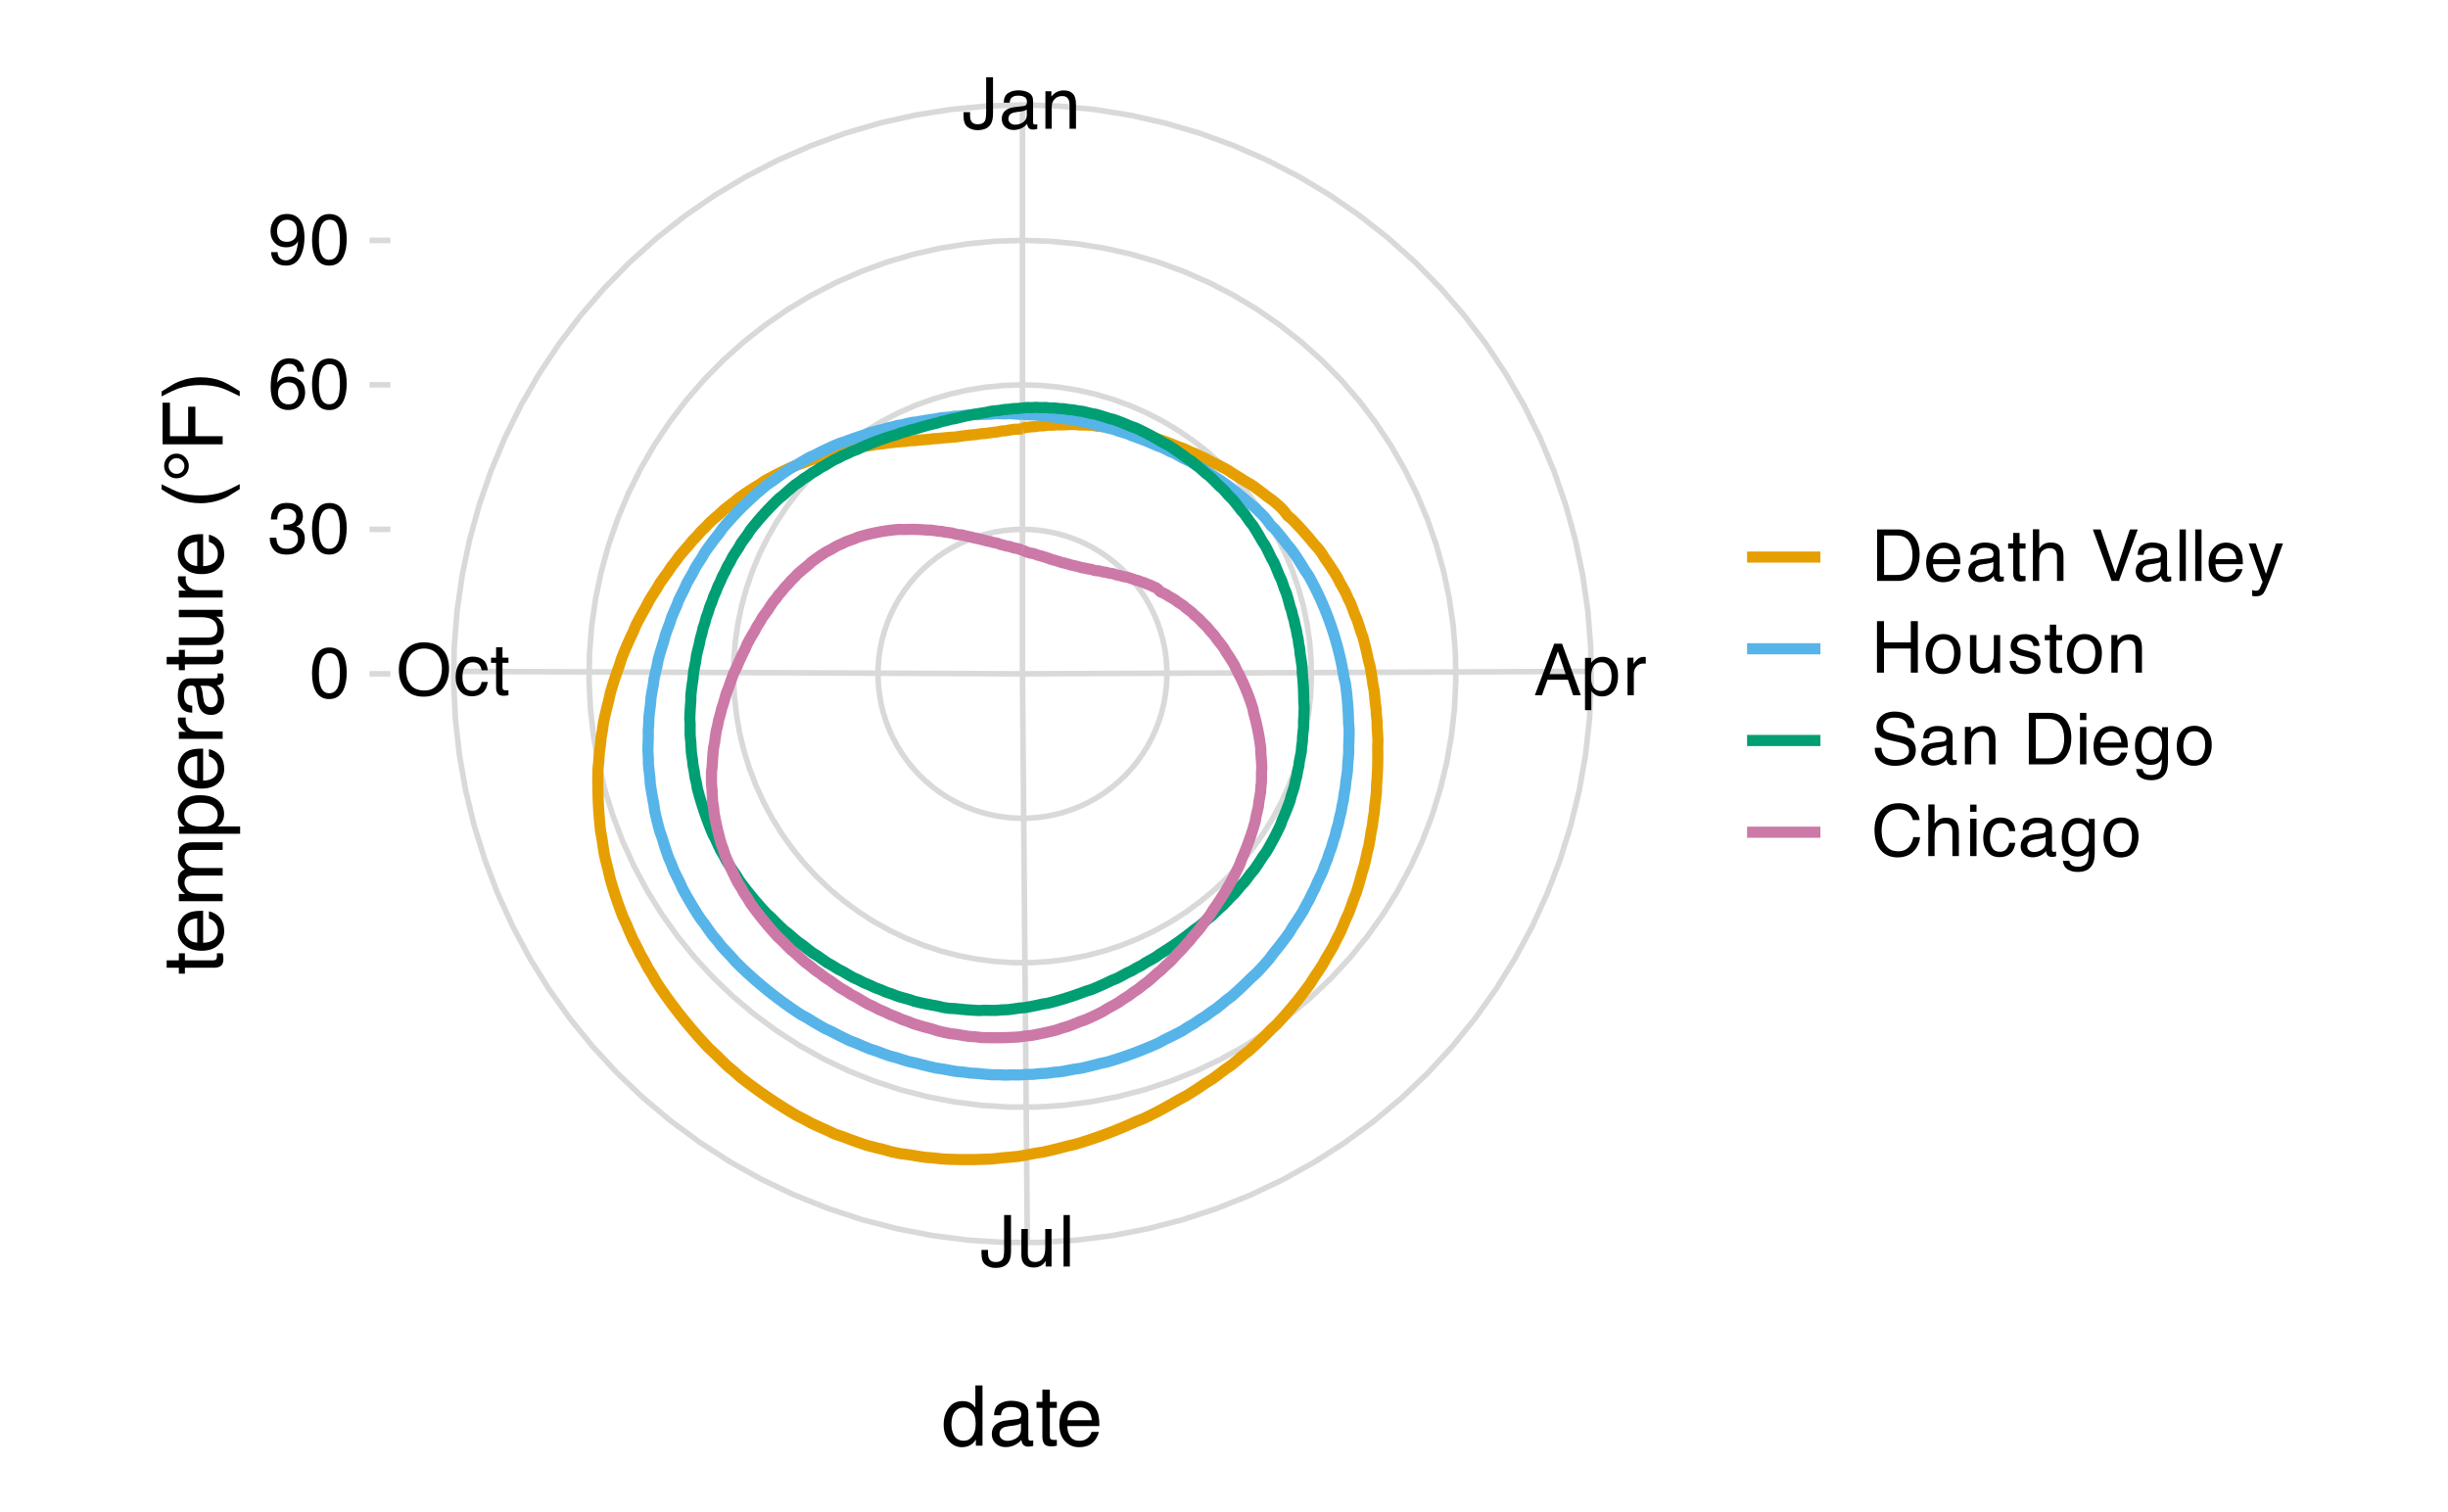 <?xml version="1.0" encoding="UTF-8"?>
<svg xmlns="http://www.w3.org/2000/svg" xmlns:xlink="http://www.w3.org/1999/xlink" width="468" height="289" viewBox="0 0 468 289">
<defs>
<g>
<g id="glyph-0-0">
<path d="M 0.438 0 L 0.438 -9.844 L 8.25 -9.844 L 8.25 0 Z M 7.016 -1.234 L 7.016 -8.609 L 1.672 -8.609 L 1.672 -1.234 Z M 7.016 -1.234 "/>
</g>
<g id="glyph-0-1">
<path d="M 5.875 -2.938 C 5.875 -2.102 5.75 -1.457 5.5 -1 C 5.051 -0.156 4.188 0.266 2.906 0.266 C 2.164 0.266 1.535 0.066 1.016 -0.328 C 0.492 -0.734 0.234 -1.445 0.234 -2.469 L 0.234 -3.172 L 1.484 -3.172 L 1.484 -2.469 C 1.484 -1.938 1.602 -1.535 1.844 -1.266 C 2.082 -0.992 2.453 -0.859 2.953 -0.859 C 3.672 -0.859 4.141 -1.102 4.359 -1.594 C 4.492 -1.883 4.562 -2.445 4.562 -3.281 L 4.562 -9.844 L 5.875 -9.844 Z M 5.875 -2.938 "/>
</g>
<g id="glyph-0-2">
<path d="M 1.812 -1.906 C 1.812 -1.562 1.938 -1.285 2.188 -1.078 C 2.445 -0.879 2.75 -0.781 3.094 -0.781 C 3.52 -0.781 3.93 -0.879 4.328 -1.078 C 4.992 -1.398 5.328 -1.93 5.328 -2.672 L 5.328 -3.656 C 5.18 -3.562 4.992 -3.484 4.766 -3.422 C 4.535 -3.359 4.305 -3.312 4.078 -3.281 L 3.344 -3.188 C 2.906 -3.125 2.578 -3.031 2.359 -2.906 C 1.992 -2.695 1.812 -2.363 1.812 -1.906 Z M 4.734 -4.344 C 5.004 -4.383 5.188 -4.504 5.281 -4.703 C 5.332 -4.805 5.359 -4.957 5.359 -5.156 C 5.359 -5.57 5.211 -5.867 4.922 -6.047 C 4.629 -6.234 4.211 -6.328 3.672 -6.328 C 3.035 -6.328 2.586 -6.16 2.328 -5.828 C 2.18 -5.641 2.086 -5.359 2.047 -4.984 L 0.922 -4.984 C 0.941 -5.867 1.227 -6.484 1.781 -6.828 C 2.332 -7.172 2.973 -7.344 3.703 -7.344 C 4.547 -7.344 5.227 -7.18 5.75 -6.859 C 6.27 -6.547 6.531 -6.047 6.531 -5.359 L 6.531 -1.234 C 6.531 -1.109 6.555 -1.004 6.609 -0.922 C 6.66 -0.848 6.77 -0.812 6.938 -0.812 C 6.988 -0.812 7.047 -0.816 7.109 -0.828 C 7.18 -0.836 7.254 -0.848 7.328 -0.859 L 7.328 0.031 C 7.141 0.082 7 0.113 6.906 0.125 C 6.812 0.145 6.676 0.156 6.5 0.156 C 6.082 0.156 5.781 0.008 5.594 -0.281 C 5.5 -0.438 5.43 -0.66 5.391 -0.953 C 5.148 -0.629 4.797 -0.348 4.328 -0.109 C 3.867 0.117 3.363 0.234 2.812 0.234 C 2.145 0.234 1.598 0.035 1.172 -0.359 C 0.754 -0.766 0.547 -1.27 0.547 -1.875 C 0.547 -2.539 0.754 -3.055 1.172 -3.422 C 1.586 -3.797 2.133 -4.023 2.812 -4.109 Z M 3.734 -7.344 Z M 3.734 -7.344 "/>
</g>
<g id="glyph-0-3">
<path d="M 0.891 -7.172 L 2.031 -7.172 L 2.031 -6.156 C 2.363 -6.57 2.719 -6.867 3.094 -7.047 C 3.477 -7.234 3.906 -7.328 4.375 -7.328 C 5.395 -7.328 6.082 -6.973 6.438 -6.266 C 6.633 -5.879 6.734 -5.328 6.734 -4.609 L 6.734 0 L 5.5 0 L 5.5 -4.516 C 5.5 -4.953 5.438 -5.305 5.312 -5.578 C 5.094 -6.023 4.703 -6.25 4.141 -6.25 C 3.859 -6.25 3.625 -6.219 3.438 -6.156 C 3.113 -6.062 2.828 -5.867 2.578 -5.578 C 2.367 -5.336 2.234 -5.094 2.172 -4.844 C 2.117 -4.594 2.094 -4.234 2.094 -3.766 L 2.094 0 L 0.891 0 Z M 3.719 -7.344 Z M 3.719 -7.344 "/>
</g>
<g id="glyph-0-4">
<path d="M 6.094 -4.031 L 4.609 -8.375 L 3.016 -4.031 Z M 3.906 -9.844 L 5.406 -9.844 L 8.984 0 L 7.516 0 L 6.531 -2.953 L 2.625 -2.953 L 1.562 0 L 0.203 0 Z M 3.906 -9.844 "/>
</g>
<g id="glyph-0-5">
<path d="M 3.906 -0.812 C 4.469 -0.812 4.938 -1.047 5.312 -1.516 C 5.688 -1.984 5.875 -2.688 5.875 -3.625 C 5.875 -4.195 5.789 -4.691 5.625 -5.109 C 5.312 -5.898 4.738 -6.297 3.906 -6.297 C 3.07 -6.297 2.504 -5.875 2.203 -5.031 C 2.035 -4.594 1.953 -4.023 1.953 -3.328 C 1.953 -2.773 2.035 -2.305 2.203 -1.922 C 2.516 -1.18 3.082 -0.812 3.906 -0.812 Z M 0.797 -7.141 L 1.969 -7.141 L 1.969 -6.188 C 2.207 -6.508 2.469 -6.766 2.75 -6.953 C 3.156 -7.211 3.633 -7.344 4.188 -7.344 C 5 -7.344 5.688 -7.031 6.25 -6.406 C 6.82 -5.789 7.109 -4.906 7.109 -3.75 C 7.109 -2.188 6.695 -1.066 5.875 -0.391 C 5.363 0.023 4.766 0.234 4.078 0.234 C 3.535 0.234 3.082 0.117 2.719 -0.109 C 2.5 -0.242 2.258 -0.473 2 -0.797 L 2 2.859 L 0.797 2.859 Z M 0.797 -7.141 "/>
</g>
<g id="glyph-0-6">
<path d="M 0.922 -7.172 L 2.062 -7.172 L 2.062 -5.938 C 2.156 -6.176 2.383 -6.469 2.75 -6.812 C 3.113 -7.156 3.535 -7.328 4.016 -7.328 C 4.035 -7.328 4.07 -7.328 4.125 -7.328 C 4.188 -7.328 4.281 -7.316 4.406 -7.297 L 4.406 -6.031 C 4.332 -6.039 4.266 -6.047 4.203 -6.047 C 4.148 -6.055 4.086 -6.062 4.016 -6.062 C 3.398 -6.062 2.93 -5.863 2.609 -5.469 C 2.285 -5.082 2.125 -4.633 2.125 -4.125 L 2.125 0 L 0.922 0 Z M 0.922 -7.172 "/>
</g>
<g id="glyph-0-7">
<path d="M 2.094 -7.172 L 2.094 -2.406 C 2.094 -2.039 2.148 -1.742 2.266 -1.516 C 2.473 -1.086 2.875 -0.875 3.469 -0.875 C 4.301 -0.875 4.867 -1.25 5.172 -2 C 5.336 -2.395 5.422 -2.945 5.422 -3.656 L 5.422 -7.172 L 6.625 -7.172 L 6.625 0 L 5.5 0 L 5.5 -1.062 C 5.344 -0.789 5.148 -0.562 4.922 -0.375 C 4.461 0 3.906 0.188 3.25 0.188 C 2.227 0.188 1.531 -0.148 1.156 -0.828 C 0.957 -1.191 0.859 -1.68 0.859 -2.297 L 0.859 -7.172 Z M 3.75 -7.344 Z M 3.75 -7.344 "/>
</g>
<g id="glyph-0-8">
<path d="M 0.922 -9.844 L 2.125 -9.844 L 2.125 0 L 0.922 0 Z M 0.922 -9.844 "/>
</g>
<g id="glyph-0-9">
<path d="M 5.297 -10.109 C 7.023 -10.109 8.312 -9.551 9.156 -8.438 C 9.801 -7.562 10.125 -6.445 10.125 -5.094 C 10.125 -3.625 9.754 -2.398 9.016 -1.422 C 8.141 -0.285 6.891 0.281 5.266 0.281 C 3.754 0.281 2.562 -0.219 1.688 -1.219 C 0.914 -2.176 0.531 -3.395 0.531 -4.875 C 0.531 -6.195 0.863 -7.332 1.531 -8.281 C 2.375 -9.5 3.629 -10.109 5.297 -10.109 Z M 5.422 -0.906 C 6.598 -0.906 7.445 -1.328 7.969 -2.172 C 8.5 -3.016 8.766 -3.984 8.766 -5.078 C 8.766 -6.234 8.461 -7.16 7.859 -7.859 C 7.254 -8.566 6.426 -8.922 5.375 -8.922 C 4.352 -8.922 3.52 -8.57 2.875 -7.875 C 2.238 -7.176 1.922 -6.145 1.922 -4.781 C 1.922 -3.688 2.195 -2.766 2.75 -2.016 C 3.301 -1.273 4.191 -0.906 5.422 -0.906 Z M 5.328 -10.109 Z M 5.328 -10.109 "/>
</g>
<g id="glyph-0-10">
<path d="M 3.656 -7.375 C 4.457 -7.375 5.113 -7.176 5.625 -6.781 C 6.133 -6.395 6.438 -5.723 6.531 -4.766 L 5.359 -4.766 C 5.297 -5.203 5.133 -5.566 4.875 -5.859 C 4.625 -6.148 4.219 -6.297 3.656 -6.297 C 2.883 -6.297 2.332 -5.922 2 -5.172 C 1.789 -4.691 1.688 -4.094 1.688 -3.375 C 1.688 -2.656 1.836 -2.051 2.141 -1.562 C 2.441 -1.07 2.922 -0.828 3.578 -0.828 C 4.078 -0.828 4.473 -0.977 4.766 -1.281 C 5.055 -1.582 5.254 -2 5.359 -2.531 L 6.531 -2.531 C 6.406 -1.582 6.07 -0.891 5.531 -0.453 C 5 -0.016 4.316 0.203 3.484 0.203 C 2.535 0.203 1.781 -0.133 1.219 -0.812 C 0.664 -1.5 0.391 -2.359 0.391 -3.391 C 0.391 -4.648 0.695 -5.629 1.312 -6.328 C 1.926 -7.023 2.707 -7.375 3.656 -7.375 Z M 3.469 -7.344 Z M 3.469 -7.344 "/>
</g>
<g id="glyph-0-11">
<path d="M 1.125 -9.172 L 2.344 -9.172 L 2.344 -7.172 L 3.484 -7.172 L 3.484 -6.188 L 2.344 -6.188 L 2.344 -1.5 C 2.344 -1.25 2.426 -1.082 2.594 -1 C 2.688 -0.957 2.844 -0.938 3.062 -0.938 C 3.125 -0.938 3.188 -0.938 3.25 -0.938 C 3.32 -0.938 3.398 -0.941 3.484 -0.953 L 3.484 0 C 3.348 0.039 3.203 0.066 3.047 0.078 C 2.898 0.098 2.742 0.109 2.578 0.109 C 2.016 0.109 1.629 -0.031 1.422 -0.312 C 1.223 -0.602 1.125 -0.977 1.125 -1.438 L 1.125 -6.188 L 0.156 -6.188 L 0.156 -7.172 L 1.125 -7.172 Z M 1.125 -9.172 "/>
</g>
<g id="glyph-0-12">
<path d="M 3.719 -9.594 C 4.957 -9.594 5.852 -9.082 6.406 -8.062 C 6.832 -7.27 7.047 -6.188 7.047 -4.812 C 7.047 -3.508 6.852 -2.43 6.469 -1.578 C 5.906 -0.348 4.984 0.266 3.703 0.266 C 2.547 0.266 1.688 -0.234 1.125 -1.234 C 0.656 -2.066 0.422 -3.191 0.422 -4.609 C 0.422 -5.691 0.562 -6.625 0.844 -7.406 C 1.375 -8.863 2.332 -9.594 3.719 -9.594 Z M 3.703 -0.844 C 4.328 -0.844 4.82 -1.117 5.188 -1.672 C 5.562 -2.223 5.75 -3.254 5.75 -4.766 C 5.75 -5.848 5.613 -6.738 5.344 -7.438 C 5.07 -8.145 4.551 -8.5 3.781 -8.5 C 3.07 -8.5 2.551 -8.164 2.219 -7.5 C 1.895 -6.832 1.734 -5.852 1.734 -4.562 C 1.734 -3.582 1.836 -2.797 2.047 -2.203 C 2.367 -1.297 2.922 -0.844 3.703 -0.844 Z M 3.703 -0.844 "/>
</g>
<g id="glyph-0-13">
<path d="M 3.562 0.266 C 2.426 0.266 1.602 -0.047 1.094 -0.672 C 0.582 -1.297 0.328 -2.055 0.328 -2.953 L 1.594 -2.953 C 1.645 -2.328 1.758 -1.875 1.938 -1.594 C 2.25 -1.094 2.812 -0.844 3.625 -0.844 C 4.258 -0.844 4.77 -1.008 5.156 -1.344 C 5.539 -1.688 5.734 -2.125 5.734 -2.656 C 5.734 -3.32 5.531 -3.785 5.125 -4.047 C 4.719 -4.305 4.156 -4.438 3.438 -4.438 C 3.363 -4.438 3.285 -4.438 3.203 -4.438 C 3.117 -4.438 3.035 -4.43 2.953 -4.422 L 2.953 -5.5 C 3.078 -5.477 3.18 -5.461 3.266 -5.453 C 3.348 -5.453 3.438 -5.453 3.531 -5.453 C 3.988 -5.453 4.363 -5.523 4.656 -5.672 C 5.156 -5.922 5.406 -6.367 5.406 -7.016 C 5.406 -7.492 5.234 -7.859 4.891 -8.109 C 4.555 -8.367 4.164 -8.5 3.719 -8.5 C 2.914 -8.5 2.359 -8.234 2.047 -7.703 C 1.879 -7.41 1.785 -6.988 1.766 -6.438 L 0.562 -6.438 C 0.562 -7.156 0.707 -7.766 1 -8.266 C 1.488 -9.16 2.352 -9.609 3.594 -9.609 C 4.57 -9.609 5.328 -9.391 5.859 -8.953 C 6.398 -8.516 6.672 -7.883 6.672 -7.062 C 6.672 -6.469 6.508 -5.988 6.188 -5.625 C 5.988 -5.395 5.734 -5.219 5.422 -5.094 C 5.93 -4.957 6.328 -4.691 6.609 -4.297 C 6.891 -3.898 7.031 -3.414 7.031 -2.844 C 7.031 -1.926 6.727 -1.176 6.125 -0.594 C 5.52 -0.02 4.664 0.266 3.562 0.266 Z M 3.562 0.266 "/>
</g>
<g id="glyph-0-14">
<path d="M 4.016 -9.625 C 5.086 -9.625 5.832 -9.348 6.25 -8.797 C 6.676 -8.242 6.891 -7.672 6.891 -7.078 L 5.688 -7.078 C 5.625 -7.461 5.516 -7.758 5.359 -7.969 C 5.066 -8.375 4.625 -8.578 4.031 -8.578 C 3.352 -8.578 2.816 -8.266 2.422 -7.641 C 2.023 -7.016 1.805 -6.125 1.766 -4.969 C 2.035 -5.375 2.383 -5.676 2.812 -5.875 C 3.188 -6.051 3.613 -6.141 4.094 -6.141 C 4.895 -6.141 5.594 -5.883 6.188 -5.375 C 6.789 -4.863 7.094 -4.098 7.094 -3.078 C 7.094 -2.203 6.805 -1.426 6.234 -0.75 C 5.672 -0.082 4.863 0.25 3.812 0.25 C 2.914 0.25 2.141 -0.086 1.484 -0.766 C 0.836 -1.453 0.516 -2.602 0.516 -4.219 C 0.516 -5.406 0.66 -6.414 0.953 -7.25 C 1.504 -8.832 2.523 -9.625 4.016 -9.625 Z M 3.922 -0.828 C 4.555 -0.828 5.031 -1.039 5.344 -1.469 C 5.664 -1.895 5.828 -2.395 5.828 -2.969 C 5.828 -3.469 5.688 -3.938 5.406 -4.375 C 5.125 -4.82 4.609 -5.047 3.859 -5.047 C 3.348 -5.047 2.895 -4.875 2.5 -4.531 C 2.113 -4.188 1.922 -3.664 1.922 -2.969 C 1.922 -2.363 2.098 -1.852 2.453 -1.438 C 2.805 -1.031 3.297 -0.828 3.922 -0.828 Z M 3.922 -0.828 "/>
</g>
<g id="glyph-0-15">
<path d="M 1.828 -2.312 C 1.859 -1.645 2.113 -1.188 2.594 -0.938 C 2.832 -0.801 3.109 -0.734 3.422 -0.734 C 3.992 -0.734 4.484 -0.973 4.891 -1.453 C 5.297 -1.93 5.586 -2.906 5.766 -4.375 C 5.492 -3.957 5.16 -3.66 4.766 -3.484 C 4.367 -3.316 3.941 -3.234 3.484 -3.234 C 2.566 -3.234 1.836 -3.52 1.297 -4.094 C 0.754 -4.664 0.484 -5.406 0.484 -6.312 C 0.484 -7.188 0.75 -7.953 1.281 -8.609 C 1.812 -9.273 2.598 -9.609 3.641 -9.609 C 5.035 -9.609 6 -8.977 6.531 -7.719 C 6.82 -7.02 6.969 -6.156 6.969 -5.125 C 6.969 -3.945 6.789 -2.906 6.438 -2 C 5.852 -0.488 4.863 0.266 3.469 0.266 C 2.531 0.266 1.816 0.02 1.328 -0.469 C 0.848 -0.957 0.609 -1.57 0.609 -2.312 Z M 3.656 -4.281 C 4.133 -4.281 4.566 -4.438 4.953 -4.75 C 5.348 -5.07 5.547 -5.625 5.547 -6.406 C 5.547 -7.113 5.367 -7.641 5.016 -7.984 C 4.66 -8.328 4.211 -8.5 3.672 -8.5 C 3.078 -8.5 2.602 -8.301 2.25 -7.906 C 1.906 -7.52 1.734 -6.992 1.734 -6.328 C 1.734 -5.703 1.883 -5.203 2.188 -4.828 C 2.5 -4.461 2.988 -4.281 3.656 -4.281 Z M 3.656 -4.281 "/>
</g>
<g id="glyph-0-16">
<path d="M 4.828 -1.141 C 5.273 -1.141 5.645 -1.188 5.938 -1.281 C 6.457 -1.457 6.879 -1.789 7.203 -2.281 C 7.473 -2.676 7.664 -3.188 7.781 -3.812 C 7.844 -4.188 7.875 -4.531 7.875 -4.844 C 7.875 -6.062 7.629 -7.004 7.141 -7.672 C 6.66 -8.348 5.883 -8.688 4.812 -8.688 L 2.438 -8.688 L 2.438 -1.141 Z M 1.109 -9.844 L 5.094 -9.844 C 6.445 -9.844 7.492 -9.363 8.234 -8.406 C 8.898 -7.531 9.234 -6.422 9.234 -5.078 C 9.234 -4.023 9.035 -3.078 8.641 -2.234 C 7.953 -0.742 6.766 0 5.078 0 L 1.109 0 Z M 1.109 -9.844 "/>
</g>
<g id="glyph-0-17">
<path d="M 3.875 -7.328 C 4.383 -7.328 4.875 -7.207 5.344 -6.969 C 5.82 -6.738 6.188 -6.43 6.438 -6.047 C 6.688 -5.68 6.848 -5.258 6.922 -4.781 C 6.992 -4.445 7.031 -3.922 7.031 -3.203 L 1.781 -3.203 C 1.801 -2.473 1.969 -1.891 2.281 -1.453 C 2.602 -1.016 3.102 -0.797 3.781 -0.797 C 4.414 -0.797 4.922 -1 5.297 -1.406 C 5.504 -1.656 5.656 -1.938 5.75 -2.25 L 6.938 -2.25 C 6.906 -1.988 6.801 -1.695 6.625 -1.375 C 6.445 -1.051 6.25 -0.785 6.031 -0.578 C 5.664 -0.223 5.211 0.016 4.672 0.141 C 4.379 0.211 4.051 0.25 3.688 0.25 C 2.789 0.25 2.031 -0.07 1.406 -0.719 C 0.789 -1.363 0.484 -2.273 0.484 -3.453 C 0.484 -4.598 0.797 -5.531 1.422 -6.25 C 2.047 -6.969 2.863 -7.328 3.875 -7.328 Z M 5.797 -4.156 C 5.742 -4.676 5.629 -5.094 5.453 -5.406 C 5.117 -5.988 4.566 -6.281 3.797 -6.281 C 3.242 -6.281 2.781 -6.078 2.406 -5.672 C 2.031 -5.273 1.832 -4.77 1.812 -4.156 Z M 3.766 -7.344 Z M 3.766 -7.344 "/>
</g>
<g id="glyph-0-18">
<path d="M 0.891 -9.875 L 2.094 -9.875 L 2.094 -6.203 C 2.375 -6.566 2.629 -6.82 2.859 -6.969 C 3.242 -7.219 3.727 -7.344 4.312 -7.344 C 5.352 -7.344 6.062 -6.977 6.438 -6.25 C 6.633 -5.852 6.734 -5.305 6.734 -4.609 L 6.734 0 L 5.5 0 L 5.5 -4.516 C 5.5 -5.047 5.43 -5.438 5.297 -5.688 C 5.078 -6.07 4.664 -6.266 4.062 -6.266 C 3.562 -6.266 3.109 -6.094 2.703 -5.75 C 2.297 -5.406 2.094 -4.758 2.094 -3.812 L 2.094 0 L 0.891 0 Z M 0.891 -9.875 "/>
</g>
<g id="glyph-0-19">
</g>
<g id="glyph-0-20">
<path d="M 1.828 -9.844 L 4.656 -1.453 L 7.438 -9.844 L 8.938 -9.844 L 5.344 0 L 3.938 0 L 0.344 -9.844 Z M 1.828 -9.844 "/>
</g>
<g id="glyph-0-21">
<path d="M 5.359 -7.172 L 6.703 -7.172 C 6.523 -6.711 6.145 -5.664 5.562 -4.031 C 5.125 -2.789 4.758 -1.785 4.469 -1.016 C 3.77 0.816 3.273 1.93 2.984 2.328 C 2.703 2.734 2.211 2.938 1.516 2.938 C 1.348 2.938 1.219 2.93 1.125 2.922 C 1.031 2.91 0.922 2.883 0.797 2.844 L 0.797 1.75 C 1.004 1.801 1.156 1.832 1.25 1.844 C 1.344 1.863 1.426 1.875 1.5 1.875 C 1.719 1.875 1.879 1.836 1.984 1.766 C 2.086 1.691 2.176 1.602 2.25 1.5 C 2.27 1.457 2.348 1.27 2.484 0.938 C 2.629 0.613 2.734 0.367 2.797 0.203 L 0.141 -7.172 L 1.5 -7.172 L 3.438 -1.328 Z M 3.422 -7.344 Z M 3.422 -7.344 "/>
</g>
<g id="glyph-0-22">
<path d="M 1.078 -9.844 L 2.422 -9.844 L 2.422 -5.781 L 7.547 -5.781 L 7.547 -9.844 L 8.891 -9.844 L 8.891 0 L 7.547 0 L 7.547 -4.609 L 2.422 -4.609 L 2.422 0 L 1.078 0 Z M 1.078 -9.844 "/>
</g>
<g id="glyph-0-23">
<path d="M 3.734 -0.781 C 4.535 -0.781 5.082 -1.082 5.375 -1.688 C 5.676 -2.289 5.828 -2.961 5.828 -3.703 C 5.828 -4.367 5.719 -4.914 5.5 -5.344 C 5.156 -6 4.57 -6.328 3.75 -6.328 C 3.008 -6.328 2.473 -6.047 2.141 -5.484 C 1.805 -4.922 1.641 -4.242 1.641 -3.453 C 1.641 -2.68 1.805 -2.039 2.141 -1.531 C 2.473 -1.031 3.004 -0.781 3.734 -0.781 Z M 3.781 -7.375 C 4.707 -7.375 5.488 -7.066 6.125 -6.453 C 6.758 -5.836 7.078 -4.93 7.078 -3.734 C 7.078 -2.578 6.797 -1.617 6.234 -0.859 C 5.672 -0.109 4.801 0.266 3.625 0.266 C 2.633 0.266 1.848 -0.066 1.266 -0.734 C 0.68 -1.398 0.391 -2.301 0.391 -3.438 C 0.391 -4.633 0.695 -5.586 1.312 -6.297 C 1.926 -7.016 2.75 -7.375 3.781 -7.375 Z M 3.734 -7.344 Z M 3.734 -7.344 "/>
</g>
<g id="glyph-0-24">
<path d="M 1.594 -2.25 C 1.633 -1.844 1.738 -1.535 1.906 -1.328 C 2.207 -0.941 2.734 -0.75 3.484 -0.75 C 3.93 -0.75 4.32 -0.844 4.656 -1.031 C 5 -1.227 5.172 -1.531 5.172 -1.938 C 5.172 -2.238 5.035 -2.473 4.766 -2.641 C 4.586 -2.734 4.242 -2.848 3.734 -2.984 L 2.766 -3.219 C 2.16 -3.375 1.711 -3.547 1.422 -3.734 C 0.898 -4.055 0.641 -4.504 0.641 -5.078 C 0.641 -5.766 0.883 -6.316 1.375 -6.734 C 1.863 -7.148 2.52 -7.359 3.344 -7.359 C 4.426 -7.359 5.207 -7.039 5.688 -6.406 C 5.988 -6.008 6.133 -5.578 6.125 -5.109 L 4.984 -5.109 C 4.961 -5.379 4.867 -5.629 4.703 -5.859 C 4.422 -6.172 3.938 -6.328 3.25 -6.328 C 2.801 -6.328 2.457 -6.238 2.219 -6.062 C 1.988 -5.895 1.875 -5.664 1.875 -5.375 C 1.875 -5.062 2.023 -4.812 2.328 -4.625 C 2.504 -4.52 2.77 -4.422 3.125 -4.328 L 3.922 -4.141 C 4.785 -3.93 5.363 -3.727 5.656 -3.531 C 6.125 -3.219 6.359 -2.734 6.359 -2.078 C 6.359 -1.441 6.113 -0.891 5.625 -0.422 C 5.145 0.047 4.41 0.281 3.422 0.281 C 2.359 0.281 1.602 0.039 1.156 -0.438 C 0.707 -0.926 0.469 -1.531 0.438 -2.25 Z M 3.375 -7.344 Z M 3.375 -7.344 "/>
</g>
<g id="glyph-0-25">
<path d="M 1.922 -3.172 C 1.953 -2.617 2.082 -2.164 2.312 -1.812 C 2.75 -1.164 3.531 -0.844 4.656 -0.844 C 5.156 -0.844 5.609 -0.91 6.016 -1.047 C 6.805 -1.328 7.203 -1.82 7.203 -2.531 C 7.203 -3.07 7.035 -3.457 6.703 -3.688 C 6.367 -3.906 5.836 -4.098 5.109 -4.266 L 3.781 -4.562 C 2.906 -4.758 2.285 -4.977 1.922 -5.219 C 1.297 -5.625 0.984 -6.238 0.984 -7.062 C 0.984 -7.945 1.289 -8.672 1.906 -9.234 C 2.52 -9.805 3.391 -10.094 4.516 -10.094 C 5.547 -10.094 6.422 -9.844 7.141 -9.344 C 7.859 -8.844 8.219 -8.047 8.219 -6.953 L 6.969 -6.953 C 6.895 -7.484 6.75 -7.891 6.531 -8.172 C 6.125 -8.68 5.438 -8.938 4.469 -8.938 C 3.676 -8.938 3.109 -8.77 2.766 -8.438 C 2.422 -8.102 2.25 -7.719 2.25 -7.281 C 2.25 -6.801 2.453 -6.453 2.859 -6.234 C 3.117 -6.086 3.719 -5.906 4.656 -5.688 L 6.031 -5.375 C 6.695 -5.227 7.207 -5.02 7.562 -4.75 C 8.188 -4.289 8.5 -3.625 8.5 -2.75 C 8.5 -1.664 8.102 -0.891 7.312 -0.422 C 6.52 0.047 5.602 0.281 4.562 0.281 C 3.332 0.281 2.375 -0.031 1.688 -0.656 C 0.988 -1.27 0.645 -2.109 0.656 -3.172 Z M 4.609 -10.109 Z M 4.609 -10.109 "/>
</g>
<g id="glyph-0-26">
<path d="M 0.891 -7.141 L 2.109 -7.141 L 2.109 0 L 0.891 0 Z M 0.891 -9.844 L 2.109 -9.844 L 2.109 -8.469 L 0.891 -8.469 Z M 0.891 -9.844 "/>
</g>
<g id="glyph-0-27">
<path d="M 3.422 -7.297 C 3.984 -7.297 4.473 -7.16 4.891 -6.891 C 5.117 -6.734 5.352 -6.504 5.594 -6.203 L 5.594 -7.109 L 6.703 -7.109 L 6.703 -0.578 C 6.703 0.328 6.566 1.047 6.297 1.578 C 5.797 2.547 4.852 3.031 3.469 3.031 C 2.688 3.031 2.031 2.859 1.5 2.516 C 0.977 2.172 0.688 1.629 0.625 0.891 L 1.859 0.891 C 1.91 1.211 2.023 1.461 2.203 1.641 C 2.473 1.898 2.898 2.031 3.484 2.031 C 4.41 2.031 5.02 1.707 5.312 1.062 C 5.477 0.676 5.555 -0.008 5.547 -1 C 5.297 -0.633 5 -0.359 4.656 -0.172 C 4.32 0.004 3.879 0.094 3.328 0.094 C 2.547 0.094 1.863 -0.18 1.281 -0.734 C 0.695 -1.285 0.406 -2.203 0.406 -3.484 C 0.406 -4.68 0.695 -5.613 1.281 -6.281 C 1.875 -6.957 2.586 -7.297 3.422 -7.297 Z M 5.594 -3.625 C 5.594 -4.508 5.406 -5.164 5.031 -5.594 C 4.664 -6.02 4.203 -6.234 3.641 -6.234 C 2.785 -6.234 2.203 -5.836 1.891 -5.047 C 1.723 -4.617 1.641 -4.062 1.641 -3.375 C 1.641 -2.562 1.801 -1.941 2.125 -1.516 C 2.457 -1.098 2.906 -0.891 3.469 -0.891 C 4.332 -0.891 4.941 -1.281 5.297 -2.062 C 5.492 -2.508 5.594 -3.031 5.594 -3.625 Z M 3.562 -7.344 Z M 3.562 -7.344 "/>
</g>
<g id="glyph-0-28">
<path d="M 5.188 -10.109 C 6.438 -10.109 7.406 -9.781 8.094 -9.125 C 8.781 -8.469 9.16 -7.723 9.234 -6.891 L 7.938 -6.891 C 7.789 -7.523 7.492 -8.023 7.047 -8.391 C 6.609 -8.766 5.992 -8.953 5.203 -8.953 C 4.234 -8.953 3.453 -8.609 2.859 -7.922 C 2.266 -7.242 1.969 -6.203 1.969 -4.797 C 1.969 -3.641 2.234 -2.703 2.766 -1.984 C 3.305 -1.273 4.109 -0.922 5.172 -0.922 C 6.16 -0.922 6.91 -1.297 7.422 -2.047 C 7.691 -2.441 7.895 -2.969 8.031 -3.625 L 9.328 -3.625 C 9.211 -2.582 8.828 -1.711 8.172 -1.016 C 7.391 -0.172 6.336 0.25 5.016 0.25 C 3.867 0.25 2.91 -0.094 2.141 -0.781 C 1.117 -1.695 0.609 -3.113 0.609 -5.031 C 0.609 -6.477 0.988 -7.664 1.75 -8.594 C 2.582 -9.602 3.727 -10.109 5.188 -10.109 Z M 4.922 -10.109 Z M 4.922 -10.109 "/>
</g>
<g id="glyph-1-0">
<path d="M 0.516 0 L 0.516 -11.484 L 9.625 -11.484 L 9.625 0 Z M 8.188 -1.438 L 8.188 -10.047 L 1.953 -10.047 L 1.953 -1.438 Z M 8.188 -1.438 "/>
</g>
<g id="glyph-1-1">
<path d="M 1.922 -4.094 C 1.922 -3.195 2.109 -2.445 2.484 -1.844 C 2.867 -1.238 3.484 -0.938 4.328 -0.938 C 4.973 -0.938 5.504 -1.211 5.922 -1.766 C 6.348 -2.328 6.562 -3.133 6.562 -4.188 C 6.562 -5.238 6.344 -6.02 5.906 -6.531 C 5.477 -7.039 4.945 -7.297 4.312 -7.297 C 3.602 -7.297 3.023 -7.023 2.578 -6.484 C 2.141 -5.941 1.922 -5.145 1.922 -4.094 Z M 4.047 -8.516 C 4.68 -8.516 5.219 -8.379 5.656 -8.109 C 5.906 -7.953 6.188 -7.68 6.5 -7.297 L 6.5 -11.516 L 7.859 -11.516 L 7.859 0 L 6.594 0 L 6.594 -1.172 C 6.258 -0.648 5.867 -0.273 5.422 -0.047 C 4.973 0.18 4.461 0.297 3.891 0.297 C 2.953 0.297 2.141 -0.094 1.453 -0.875 C 0.773 -1.664 0.438 -2.711 0.438 -4.016 C 0.438 -5.234 0.75 -6.285 1.375 -7.172 C 2 -8.066 2.891 -8.516 4.047 -8.516 Z M 4.047 -8.516 "/>
</g>
<g id="glyph-1-2">
<path d="M 2.109 -2.234 C 2.109 -1.828 2.254 -1.504 2.547 -1.266 C 2.848 -1.035 3.203 -0.922 3.609 -0.922 C 4.109 -0.922 4.586 -1.035 5.047 -1.266 C 5.828 -1.641 6.219 -2.258 6.219 -3.125 L 6.219 -4.266 C 6.051 -4.148 5.832 -4.055 5.562 -3.984 C 5.289 -3.91 5.023 -3.859 4.766 -3.828 L 3.906 -3.719 C 3.395 -3.656 3.016 -3.551 2.766 -3.406 C 2.328 -3.156 2.109 -2.766 2.109 -2.234 Z M 5.516 -5.078 C 5.836 -5.117 6.055 -5.254 6.172 -5.484 C 6.234 -5.609 6.266 -5.785 6.266 -6.016 C 6.266 -6.492 6.094 -6.844 5.75 -7.062 C 5.406 -7.281 4.914 -7.391 4.281 -7.391 C 3.551 -7.391 3.031 -7.191 2.719 -6.797 C 2.551 -6.578 2.441 -6.25 2.391 -5.812 L 1.078 -5.812 C 1.098 -6.844 1.43 -7.562 2.078 -7.969 C 2.723 -8.375 3.469 -8.578 4.312 -8.578 C 5.301 -8.578 6.102 -8.391 6.719 -8.016 C 7.32 -7.641 7.625 -7.055 7.625 -6.266 L 7.625 -1.438 C 7.625 -1.289 7.656 -1.172 7.719 -1.078 C 7.781 -0.992 7.906 -0.953 8.094 -0.953 C 8.156 -0.953 8.223 -0.957 8.297 -0.969 C 8.379 -0.977 8.469 -0.988 8.562 -1 L 8.562 0.047 C 8.344 0.109 8.176 0.145 8.062 0.156 C 7.945 0.176 7.789 0.188 7.594 0.188 C 7.102 0.188 6.75 0.008 6.531 -0.344 C 6.414 -0.52 6.336 -0.773 6.297 -1.109 C 6.004 -0.734 5.586 -0.406 5.047 -0.125 C 4.516 0.145 3.926 0.281 3.281 0.281 C 2.508 0.281 1.875 0.047 1.375 -0.422 C 0.883 -0.898 0.641 -1.492 0.641 -2.203 C 0.641 -2.973 0.879 -3.57 1.359 -4 C 1.848 -4.426 2.488 -4.691 3.281 -4.797 Z M 4.359 -8.578 Z M 4.359 -8.578 "/>
</g>
<g id="glyph-1-3">
<path d="M 1.312 -10.703 L 2.734 -10.703 L 2.734 -8.375 L 4.078 -8.375 L 4.078 -7.219 L 2.734 -7.219 L 2.734 -1.766 C 2.734 -1.473 2.832 -1.273 3.031 -1.172 C 3.145 -1.117 3.328 -1.094 3.578 -1.094 C 3.648 -1.094 3.723 -1.094 3.797 -1.094 C 3.879 -1.094 3.973 -1.098 4.078 -1.109 L 4.078 0 C 3.91 0.051 3.738 0.086 3.562 0.109 C 3.395 0.129 3.207 0.141 3 0.141 C 2.344 0.141 1.895 -0.023 1.656 -0.359 C 1.426 -0.703 1.312 -1.145 1.312 -1.688 L 1.312 -7.219 L 0.188 -7.219 L 0.188 -8.375 L 1.312 -8.375 Z M 1.312 -10.703 "/>
</g>
<g id="glyph-1-4">
<path d="M 4.516 -8.562 C 5.109 -8.562 5.68 -8.422 6.234 -8.141 C 6.797 -7.859 7.223 -7.5 7.516 -7.062 C 7.797 -6.633 7.984 -6.141 8.078 -5.578 C 8.16 -5.191 8.203 -4.578 8.203 -3.734 L 2.078 -3.734 C 2.098 -2.891 2.297 -2.207 2.672 -1.688 C 3.047 -1.176 3.629 -0.922 4.422 -0.922 C 5.148 -0.922 5.734 -1.164 6.172 -1.656 C 6.422 -1.938 6.598 -2.258 6.703 -2.625 L 8.094 -2.625 C 8.051 -2.32 7.926 -1.977 7.719 -1.594 C 7.52 -1.219 7.289 -0.91 7.031 -0.672 C 6.602 -0.254 6.078 0.023 5.453 0.172 C 5.109 0.254 4.723 0.297 4.297 0.297 C 3.254 0.297 2.367 -0.082 1.641 -0.844 C 0.922 -1.602 0.562 -2.664 0.562 -4.031 C 0.562 -5.375 0.926 -6.461 1.656 -7.297 C 2.383 -8.141 3.336 -8.562 4.516 -8.562 Z M 6.766 -4.859 C 6.703 -5.461 6.566 -5.945 6.359 -6.312 C 5.973 -6.988 5.332 -7.328 4.438 -7.328 C 3.789 -7.328 3.25 -7.094 2.812 -6.625 C 2.375 -6.164 2.141 -5.578 2.109 -4.859 Z M 4.391 -8.578 Z M 4.391 -8.578 "/>
</g>
<g id="glyph-2-0">
<path d="M 0 -0.516 L -11.484 -0.516 L -11.484 -9.625 L 0 -9.625 Z M -1.438 -8.188 L -10.047 -8.188 L -10.047 -1.953 L -1.438 -1.953 Z M -1.438 -8.188 "/>
</g>
<g id="glyph-2-1">
<path d="M -10.703 -1.312 L -10.703 -2.734 L -8.375 -2.734 L -8.375 -4.078 L -7.219 -4.078 L -7.219 -2.734 L -1.766 -2.734 C -1.473 -2.734 -1.273 -2.832 -1.172 -3.031 C -1.117 -3.145 -1.094 -3.328 -1.094 -3.578 C -1.094 -3.648 -1.094 -3.723 -1.094 -3.797 C -1.094 -3.879 -1.098 -3.973 -1.109 -4.078 L 0 -4.078 C 0.051 -3.91 0.086 -3.738 0.109 -3.562 C 0.129 -3.395 0.141 -3.207 0.141 -3 C 0.141 -2.344 -0.023 -1.895 -0.359 -1.656 C -0.703 -1.426 -1.145 -1.312 -1.688 -1.312 L -7.219 -1.312 L -7.219 -0.188 L -8.375 -0.188 L -8.375 -1.312 Z M -10.703 -1.312 "/>
</g>
<g id="glyph-2-2">
<path d="M -8.562 -4.516 C -8.562 -5.109 -8.422 -5.68 -8.141 -6.234 C -7.859 -6.797 -7.5 -7.223 -7.062 -7.516 C -6.633 -7.797 -6.141 -7.984 -5.578 -8.078 C -5.191 -8.16 -4.578 -8.203 -3.734 -8.203 L -3.734 -2.078 C -2.891 -2.098 -2.207 -2.297 -1.688 -2.672 C -1.176 -3.047 -0.922 -3.629 -0.922 -4.422 C -0.922 -5.148 -1.164 -5.734 -1.656 -6.172 C -1.938 -6.422 -2.258 -6.598 -2.625 -6.703 L -2.625 -8.094 C -2.32 -8.051 -1.977 -7.926 -1.594 -7.719 C -1.219 -7.52 -0.91 -7.289 -0.672 -7.031 C -0.254 -6.602 0.023 -6.078 0.172 -5.453 C 0.254 -5.109 0.297 -4.723 0.297 -4.297 C 0.297 -3.254 -0.082 -2.367 -0.844 -1.641 C -1.602 -0.922 -2.664 -0.562 -4.031 -0.562 C -5.375 -0.562 -6.461 -0.926 -7.297 -1.656 C -8.141 -2.383 -8.562 -3.336 -8.562 -4.516 Z M -4.859 -6.766 C -5.461 -6.703 -5.945 -6.566 -6.312 -6.359 C -6.988 -5.973 -7.328 -5.332 -7.328 -4.438 C -7.328 -3.789 -7.094 -3.25 -6.625 -2.812 C -6.164 -2.375 -5.578 -2.141 -4.859 -2.109 Z M -8.578 -4.391 Z M -8.578 -4.391 "/>
</g>
<g id="glyph-2-3">
<path d="M -8.375 -1.031 L -8.375 -2.422 L -7.188 -2.422 C -7.594 -2.754 -7.891 -3.055 -8.078 -3.328 C -8.398 -3.797 -8.562 -4.32 -8.562 -4.906 C -8.562 -5.57 -8.395 -6.109 -8.062 -6.516 C -7.875 -6.742 -7.598 -6.953 -7.234 -7.141 C -7.68 -7.453 -8.016 -7.816 -8.234 -8.234 C -8.453 -8.66 -8.562 -9.141 -8.562 -9.672 C -8.562 -10.797 -8.156 -11.562 -7.344 -11.969 C -6.906 -12.188 -6.316 -12.297 -5.578 -12.297 L 0 -12.297 L 0 -10.828 L -5.812 -10.828 C -6.375 -10.828 -6.758 -10.688 -6.969 -10.406 C -7.176 -10.133 -7.281 -9.797 -7.281 -9.391 C -7.281 -8.836 -7.094 -8.363 -6.719 -7.969 C -6.352 -7.57 -5.738 -7.375 -4.875 -7.375 L 0 -7.375 L 0 -5.938 L -5.469 -5.938 C -6.031 -5.938 -6.441 -5.867 -6.703 -5.734 C -7.098 -5.523 -7.297 -5.129 -7.297 -4.547 C -7.297 -4.016 -7.086 -3.531 -6.672 -3.094 C -6.266 -2.656 -5.52 -2.438 -4.438 -2.438 L 0 -2.438 L 0 -1.031 Z M -8.375 -1.031 "/>
</g>
<g id="glyph-2-4">
<path d="M -0.953 -4.562 C -0.953 -5.219 -1.223 -5.766 -1.766 -6.203 C -2.316 -6.641 -3.141 -6.859 -4.234 -6.859 C -4.898 -6.859 -5.473 -6.758 -5.953 -6.562 C -6.879 -6.195 -7.344 -5.531 -7.344 -4.562 C -7.344 -3.594 -6.852 -2.926 -5.875 -2.562 C -5.352 -2.375 -4.691 -2.281 -3.891 -2.281 C -3.242 -2.281 -2.695 -2.375 -2.25 -2.562 C -1.383 -2.926 -0.953 -3.594 -0.953 -4.562 Z M -8.328 -0.922 L -8.328 -2.297 L -7.219 -2.297 C -7.602 -2.578 -7.898 -2.883 -8.109 -3.219 C -8.422 -3.688 -8.578 -4.242 -8.578 -4.891 C -8.578 -5.836 -8.211 -6.641 -7.484 -7.297 C -6.754 -7.961 -5.719 -8.297 -4.375 -8.297 C -2.551 -8.297 -1.25 -7.816 -0.469 -6.859 C 0.031 -6.254 0.281 -5.551 0.281 -4.75 C 0.281 -4.125 0.141 -3.598 -0.141 -3.172 C -0.297 -2.922 -0.562 -2.641 -0.938 -2.328 L 3.344 -2.328 L 3.344 -0.922 Z M -8.328 -0.922 "/>
</g>
<g id="glyph-2-5">
<path d="M -8.375 -1.078 L -8.375 -2.406 L -6.922 -2.406 C -7.203 -2.52 -7.547 -2.789 -7.953 -3.219 C -8.359 -3.645 -8.562 -4.133 -8.562 -4.688 C -8.562 -4.719 -8.555 -4.766 -8.547 -4.828 C -8.547 -4.891 -8.535 -4.992 -8.516 -5.141 L -7.031 -5.141 C -7.051 -5.055 -7.062 -4.977 -7.062 -4.906 C -7.07 -4.844 -7.078 -4.77 -7.078 -4.688 C -7.078 -3.977 -6.848 -3.43 -6.391 -3.047 C -5.93 -2.672 -5.406 -2.484 -4.812 -2.484 L 0 -2.484 L 0 -1.078 Z M -8.375 -1.078 "/>
</g>
<g id="glyph-2-6">
<path d="M -2.234 -2.109 C -1.828 -2.109 -1.504 -2.254 -1.266 -2.547 C -1.035 -2.848 -0.922 -3.203 -0.922 -3.609 C -0.922 -4.109 -1.035 -4.586 -1.266 -5.047 C -1.641 -5.828 -2.258 -6.219 -3.125 -6.219 L -4.266 -6.219 C -4.148 -6.051 -4.055 -5.832 -3.984 -5.562 C -3.91 -5.289 -3.859 -5.023 -3.828 -4.766 L -3.719 -3.906 C -3.656 -3.395 -3.551 -3.016 -3.406 -2.766 C -3.156 -2.328 -2.766 -2.109 -2.234 -2.109 Z M -5.078 -5.516 C -5.117 -5.836 -5.254 -6.055 -5.484 -6.172 C -5.609 -6.234 -5.785 -6.266 -6.016 -6.266 C -6.492 -6.266 -6.844 -6.094 -7.062 -5.75 C -7.281 -5.406 -7.391 -4.914 -7.391 -4.281 C -7.391 -3.551 -7.191 -3.031 -6.797 -2.719 C -6.578 -2.551 -6.25 -2.441 -5.812 -2.391 L -5.812 -1.078 C -6.844 -1.098 -7.562 -1.43 -7.969 -2.078 C -8.375 -2.723 -8.578 -3.469 -8.578 -4.312 C -8.578 -5.301 -8.391 -6.102 -8.016 -6.719 C -7.641 -7.32 -7.055 -7.625 -6.266 -7.625 L -1.438 -7.625 C -1.289 -7.625 -1.172 -7.656 -1.078 -7.719 C -0.992 -7.781 -0.953 -7.906 -0.953 -8.094 C -0.953 -8.156 -0.957 -8.223 -0.969 -8.297 C -0.977 -8.379 -0.988 -8.469 -1 -8.562 L 0.047 -8.562 C 0.109 -8.344 0.145 -8.176 0.156 -8.062 C 0.176 -7.945 0.188 -7.789 0.188 -7.594 C 0.188 -7.102 0.008 -6.75 -0.344 -6.531 C -0.52 -6.414 -0.773 -6.336 -1.109 -6.297 C -0.734 -6.004 -0.406 -5.586 -0.125 -5.047 C 0.145 -4.516 0.281 -3.926 0.281 -3.281 C 0.281 -2.508 0.047 -1.875 -0.422 -1.375 C -0.898 -0.883 -1.492 -0.641 -2.203 -0.641 C -2.973 -0.641 -3.57 -0.879 -4 -1.359 C -4.426 -1.848 -4.691 -2.488 -4.797 -3.281 Z M -8.578 -4.359 Z M -8.578 -4.359 "/>
</g>
<g id="glyph-2-7">
<path d="M -8.375 -2.438 L -2.812 -2.438 C -2.383 -2.438 -2.035 -2.504 -1.766 -2.641 C -1.266 -2.891 -1.016 -3.359 -1.016 -4.047 C -1.016 -5.023 -1.453 -5.691 -2.328 -6.047 C -2.797 -6.234 -3.441 -6.328 -4.266 -6.328 L -8.375 -6.328 L -8.375 -7.734 L 0 -7.734 L 0 -6.406 L -1.234 -6.422 C -0.922 -6.242 -0.656 -6.02 -0.438 -5.75 C 0.008 -5.207 0.234 -4.555 0.234 -3.797 C 0.234 -2.598 -0.164 -1.785 -0.969 -1.359 C -1.395 -1.117 -1.969 -1 -2.688 -1 L -8.375 -1 Z M -8.578 -4.375 Z M -8.578 -4.375 "/>
</g>
<g id="glyph-2-8">
</g>
<g id="glyph-2-9">
<path d="M -11.672 -4.734 C -10.078 -3.922 -8.906 -3.391 -8.156 -3.141 C -7.02 -2.773 -5.703 -2.594 -4.203 -2.594 C -2.691 -2.594 -1.312 -2.801 -0.062 -3.219 C 0.707 -3.477 1.816 -3.992 3.266 -4.766 L 3.266 -3.812 C 2.078 -3.051 1.316 -2.578 0.984 -2.391 C 0.66 -2.211 0.219 -2.02 -0.344 -1.812 C -1.113 -1.52 -1.938 -1.316 -2.812 -1.203 C -3.27 -1.141 -3.703 -1.109 -4.109 -1.109 C -5.648 -1.109 -7.023 -1.352 -8.234 -1.844 C -8.992 -2.145 -10.141 -2.785 -11.672 -3.766 Z M -11.672 -4.734 "/>
</g>
<g id="glyph-2-10">
<path d="M -11.188 -3.234 C -11.188 -3.898 -10.957 -4.457 -10.5 -4.906 C -10.039 -5.363 -9.484 -5.594 -8.828 -5.594 C -8.148 -5.594 -7.586 -5.352 -7.141 -4.875 C -6.691 -4.406 -6.469 -3.859 -6.469 -3.234 C -6.469 -2.547 -6.703 -1.977 -7.172 -1.531 C -7.641 -1.094 -8.188 -0.875 -8.812 -0.875 C -9.477 -0.875 -10.039 -1.102 -10.5 -1.562 C -10.957 -2.031 -11.188 -2.586 -11.188 -3.234 Z M -8.812 -1.719 C -8.406 -1.719 -8.051 -1.863 -7.75 -2.156 C -7.457 -2.457 -7.312 -2.816 -7.312 -3.234 C -7.312 -3.641 -7.457 -3.988 -7.75 -4.281 C -8.051 -4.582 -8.41 -4.734 -8.828 -4.734 C -9.234 -4.734 -9.582 -4.586 -9.875 -4.297 C -10.176 -4.004 -10.328 -3.648 -10.328 -3.234 C -10.328 -2.828 -10.18 -2.473 -9.891 -2.172 C -9.598 -1.867 -9.238 -1.719 -8.812 -1.719 Z M -8.812 -1.719 "/>
</g>
<g id="glyph-2-11">
<path d="M -11.484 -1.375 L -11.484 -9.328 L -10.078 -9.328 L -10.078 -2.922 L -6.594 -2.922 L -6.594 -8.562 L -5.219 -8.562 L -5.219 -2.922 L 0 -2.922 L 0 -1.375 Z M -11.484 -1.375 "/>
</g>
<g id="glyph-2-12">
<path d="M 3.266 -0.562 C 1.648 -1.383 0.473 -1.914 -0.266 -2.156 C -1.391 -2.52 -2.703 -2.703 -4.203 -2.703 C -5.711 -2.703 -7.094 -2.492 -8.344 -2.078 C -9.113 -1.816 -10.223 -1.301 -11.672 -0.531 L -11.672 -1.484 C -10.391 -2.285 -9.598 -2.77 -9.297 -2.938 C -8.992 -3.102 -8.582 -3.285 -8.062 -3.484 C -7.406 -3.734 -6.758 -3.91 -6.125 -4.016 C -5.488 -4.129 -4.879 -4.188 -4.297 -4.188 C -2.754 -4.188 -1.379 -3.941 -0.172 -3.453 C 0.609 -3.141 1.754 -2.5 3.266 -1.531 Z M 3.266 -0.562 "/>
</g>
</g>
</defs>
<rect x="-46.8" y="-28.9" width="561.6" height="346.8" fill="rgb(100%, 100%, 100%)" fill-opacity="1"/>
<path fill="none" stroke-width="1.067" stroke-linecap="butt" stroke-linejoin="round" stroke="rgb(85.098%, 85.098%, 85.098%)" stroke-opacity="1" stroke-miterlimit="10" d="M 195.469 128.809 L 195.469 20.055 "/>
<path fill="none" stroke-width="1.067" stroke-linecap="butt" stroke-linejoin="round" stroke="rgb(85.098%, 85.098%, 85.098%)" stroke-opacity="1" stroke-miterlimit="10" d="M 195.469 128.809 L 304.223 128.34 "/>
<path fill="none" stroke-width="1.067" stroke-linecap="butt" stroke-linejoin="round" stroke="rgb(85.098%, 85.098%, 85.098%)" stroke-opacity="1" stroke-miterlimit="10" d="M 195.469 128.809 L 196.406 237.555 "/>
<path fill="none" stroke-width="1.067" stroke-linecap="butt" stroke-linejoin="round" stroke="rgb(85.098%, 85.098%, 85.098%)" stroke-opacity="1" stroke-miterlimit="10" d="M 195.469 128.809 L 86.719 128.34 "/>
<path fill="none" stroke-width="1.067" stroke-linecap="butt" stroke-linejoin="round" stroke="rgb(85.098%, 85.098%, 85.098%)" stroke-opacity="1" stroke-miterlimit="10" d="M 195.469 128.809 L 195.469 128.809 "/>
<path fill="none" stroke-width="1.067" stroke-linecap="butt" stroke-linejoin="round" stroke="rgb(85.098%, 85.098%, 85.098%)" stroke-opacity="1" stroke-miterlimit="10" d="M 195.469 101.188 L 197.223 101.242 L 198.969 101.41 L 200.699 101.688 L 202.406 102.074 L 204.09 102.566 L 205.734 103.164 L 207.34 103.867 L 208.898 104.672 L 210.402 105.57 L 211.848 106.566 L 213.223 107.648 L 214.531 108.816 L 215.762 110.066 L 216.906 111.391 L 217.969 112.785 L 218.941 114.246 L 219.816 115.762 L 220.594 117.332 L 221.273 118.949 L 221.844 120.605 L 222.312 122.297 L 222.672 124.012 L 222.922 125.746 L 223.059 127.492 L 223.086 129.246 L 223.004 130.996 L 222.809 132.738 L 222.504 134.465 L 222.094 136.168 L 221.57 137.84 L 220.945 139.477 L 220.219 141.07 L 219.391 142.617 L 218.465 144.105 L 217.449 145.535 L 216.344 146.895 L 215.156 148.184 L 213.887 149.391 L 212.543 150.52 L 211.133 151.559 L 209.66 152.504 L 208.125 153.355 L 206.543 154.109 L 204.918 154.762 L 203.254 155.309 L 201.555 155.75 L 199.836 156.078 L 198.098 156.301 L 196.348 156.414 L 194.594 156.414 L 192.844 156.301 L 191.105 156.078 L 189.387 155.75 L 187.688 155.309 L 186.023 154.762 L 184.398 154.109 L 182.816 153.355 L 181.281 152.504 L 179.809 151.559 L 178.398 150.52 L 177.055 149.391 L 175.785 148.184 L 174.598 146.895 L 173.492 145.535 L 172.477 144.105 L 171.551 142.617 L 170.723 141.07 L 169.996 139.477 L 169.371 137.84 L 168.848 136.168 L 168.438 134.465 L 168.133 132.738 L 167.938 130.996 L 167.855 129.246 L 167.883 127.492 L 168.02 125.746 L 168.27 124.012 L 168.629 122.297 L 169.098 120.605 L 169.668 118.949 L 170.348 117.332 L 171.125 115.762 L 172 114.246 L 172.973 112.785 L 174.035 111.391 L 175.18 110.066 L 176.41 108.816 L 177.719 107.648 L 179.094 106.566 L 180.539 105.57 L 182.043 104.672 L 183.602 103.867 L 185.207 103.164 L 186.852 102.566 L 188.535 102.074 L 190.242 101.688 L 191.973 101.41 L 193.719 101.242 L 195.469 101.188 "/>
<path fill="none" stroke-width="1.067" stroke-linecap="butt" stroke-linejoin="round" stroke="rgb(85.098%, 85.098%, 85.098%)" stroke-opacity="1" stroke-miterlimit="10" d="M 195.469 73.566 L 198.973 73.68 L 202.465 74.012 L 205.926 74.566 L 209.344 75.336 L 212.707 76.324 L 216 77.523 L 219.211 78.93 L 222.328 80.535 L 225.336 82.336 L 228.223 84.324 L 230.977 86.492 L 233.59 88.828 L 236.051 91.328 L 238.344 93.977 L 240.469 96.766 L 242.41 99.684 L 244.16 102.719 L 245.719 105.859 L 247.074 109.094 L 248.219 112.406 L 249.152 115.785 L 249.871 119.215 L 250.371 122.684 L 250.648 126.18 L 250.703 129.684 L 250.535 133.184 L 250.148 136.668 L 249.539 140.121 L 248.715 143.527 L 247.672 146.875 L 246.422 150.148 L 244.965 153.336 L 243.309 156.426 L 241.461 159.406 L 239.43 162.262 L 237.219 164.98 L 234.84 167.555 L 232.305 169.977 L 229.617 172.227 L 226.793 174.309 L 223.848 176.203 L 220.781 177.906 L 217.617 179.414 L 214.363 180.715 L 211.035 181.809 L 207.641 182.691 L 204.199 183.352 L 200.723 183.797 L 197.223 184.02 L 193.719 184.02 L 190.219 183.797 L 186.742 183.352 L 183.301 182.691 L 179.906 181.809 L 176.578 180.715 L 173.324 179.414 L 170.16 177.906 L 167.094 176.203 L 164.145 174.309 L 161.324 172.227 L 158.637 169.977 L 156.102 167.555 L 153.723 164.98 L 151.512 162.262 L 149.48 159.406 L 147.633 156.426 L 145.977 153.336 L 144.52 150.148 L 143.27 146.875 L 142.227 143.527 L 141.402 140.121 L 140.793 136.668 L 140.406 133.184 L 140.238 129.684 L 140.293 126.18 L 140.57 122.684 L 141.07 119.215 L 141.789 115.785 L 142.723 112.406 L 143.867 109.094 L 145.223 105.859 L 146.781 102.719 L 148.531 99.684 L 150.473 96.766 L 152.598 93.977 L 154.891 91.328 L 157.352 88.828 L 159.965 86.492 L 162.719 84.324 L 165.605 82.336 L 168.613 80.535 L 171.73 78.93 L 174.941 77.523 L 178.234 76.324 L 181.598 75.336 L 185.016 74.566 L 188.477 74.012 L 191.969 73.68 L 195.469 73.566 "/>
<path fill="none" stroke-width="1.067" stroke-linecap="butt" stroke-linejoin="round" stroke="rgb(85.098%, 85.098%, 85.098%)" stroke-opacity="1" stroke-miterlimit="10" d="M 195.469 45.949 L 200.727 46.113 L 205.961 46.613 L 211.152 47.445 L 216.281 48.602 L 221.324 50.086 L 226.266 51.883 L 231.082 53.992 L 235.758 56.398 L 240.27 59.102 L 244.598 62.082 L 248.73 65.332 L 252.648 68.84 L 256.34 72.586 L 259.781 76.559 L 262.965 80.742 L 265.879 85.121 L 268.508 89.676 L 270.844 94.387 L 272.875 99.234 L 274.594 104.203 L 275.996 109.273 L 277.07 114.418 L 277.82 119.625 L 278.238 124.863 L 278.32 130.121 L 278.07 135.375 L 277.488 140.598 L 276.574 145.777 L 275.336 150.887 L 273.773 155.906 L 271.898 160.82 L 269.711 165.602 L 267.23 170.238 L 264.457 174.703 L 261.406 178.988 L 258.09 183.07 L 254.523 186.93 L 250.719 190.559 L 246.691 193.938 L 242.457 197.055 L 238.035 199.898 L 233.438 202.457 L 228.691 204.715 L 223.809 206.668 L 218.816 208.309 L 213.727 209.629 L 208.562 210.625 L 203.348 211.293 L 198.102 211.625 L 192.84 211.625 L 187.594 211.293 L 182.379 210.625 L 177.215 209.629 L 172.125 208.309 L 167.133 206.668 L 162.25 204.715 L 157.504 202.457 L 152.906 199.898 L 148.484 197.055 L 144.25 193.938 L 140.223 190.559 L 136.418 186.93 L 132.848 183.07 L 129.535 178.988 L 126.484 174.703 L 123.711 170.238 L 121.23 165.602 L 119.043 160.82 L 117.168 155.906 L 115.605 150.887 L 114.367 145.777 L 113.453 140.598 L 112.871 135.375 L 112.621 130.121 L 112.703 124.863 L 113.121 119.625 L 113.871 114.418 L 114.945 109.273 L 116.348 104.203 L 118.066 99.234 L 120.098 94.387 L 122.434 89.676 L 125.062 85.121 L 127.977 80.742 L 131.16 76.559 L 134.602 72.586 L 138.289 68.84 L 142.211 65.332 L 146.344 62.082 L 150.672 59.102 L 155.184 56.398 L 159.859 53.992 L 164.676 51.883 L 169.617 50.086 L 174.66 48.602 L 179.789 47.445 L 184.98 46.613 L 190.215 46.113 L 195.469 45.949 "/>
<path fill="none" stroke-width="1.067" stroke-linecap="butt" stroke-linejoin="round" stroke="rgb(85.098%, 85.098%, 85.098%)" stroke-opacity="1" stroke-miterlimit="10" d="M 195.469 20.055 L 202.367 20.273 L 209.238 20.93 L 216.051 22.02 L 222.785 23.539 L 229.406 25.484 L 235.891 27.844 L 242.211 30.609 L 248.348 33.773 L 254.266 37.316 L 259.953 41.23 L 265.375 45.496 L 270.52 50.098 L 275.359 55.016 L 279.879 60.23 L 284.059 65.723 L 287.883 71.469 L 291.332 77.445 L 294.395 83.629 L 297.062 89.996 L 299.32 96.516 L 301.16 103.168 L 302.57 109.922 L 303.555 116.754 L 304.102 123.633 L 304.211 130.531 L 303.883 137.426 L 303.117 144.285 L 301.918 151.082 L 300.293 157.785 L 298.242 164.375 L 295.781 170.824 L 292.914 177.102 L 289.652 183.184 L 286.016 189.047 L 282.012 194.668 L 277.66 200.023 L 272.977 205.094 L 267.984 209.855 L 262.699 214.293 L 257.141 218.383 L 251.336 222.117 L 245.305 225.473 L 239.074 228.438 L 232.668 231 L 226.109 233.156 L 219.43 234.887 L 212.652 236.195 L 205.809 237.066 L 198.922 237.504 L 192.02 237.504 L 185.133 237.066 L 178.289 236.195 L 171.512 234.887 L 164.832 233.156 L 158.273 231 L 151.867 228.438 L 145.637 225.473 L 139.605 222.117 L 133.801 218.383 L 128.242 214.293 L 122.957 209.855 L 117.961 205.094 L 113.281 200.023 L 108.93 194.668 L 104.926 189.047 L 101.289 183.184 L 98.027 177.102 L 95.16 170.824 L 92.699 164.375 L 90.648 157.785 L 89.023 151.082 L 87.824 144.285 L 87.059 137.426 L 86.73 130.531 L 86.84 123.633 L 87.387 116.754 L 88.371 109.922 L 89.781 103.168 L 91.621 96.516 L 93.879 89.996 L 96.547 83.629 L 99.609 77.445 L 103.059 71.469 L 106.883 65.723 L 111.062 60.23 L 115.582 55.016 L 120.422 50.098 L 125.566 45.496 L 130.988 41.23 L 136.676 37.316 L 142.594 33.773 L 148.73 30.609 L 155.051 27.844 L 161.535 25.484 L 168.156 23.539 L 174.891 22.02 L 181.703 20.93 L 188.574 20.273 L 195.469 20.055 "/>
<path fill="none" stroke-width="2.134" stroke-linecap="butt" stroke-linejoin="round" stroke="rgb(90.196%, 62.353%, 0%)" stroke-opacity="1" stroke-miterlimit="10" d="M 195.469 81.852 L 196.281 81.676 L 197.098 81.605 L 197.914 81.547 L 198.738 81.414 L 199.562 81.387 L 200.398 81.281 L 201.227 81.281 L 202.066 81.203 L 202.902 81.234 L 203.75 81.188 L 204.602 81.156 L 205.461 81.141 L 206.301 81.23 L 207.16 81.242 L 208.023 81.273 L 208.891 81.32 L 209.734 81.469 L 210.602 81.547 L 211.473 81.641 L 212.344 81.75 L 213.215 81.875 L 214.055 82.102 L 214.93 82.258 L 215.801 82.43 L 216.672 82.621 L 217.543 82.828 L 218.414 83.047 L 219.285 83.285 L 220.152 83.543 L 221.02 83.812 L 221.883 84.102 L 222.746 84.406 L 223.605 84.727 L 224.461 85.062 L 225.312 85.418 L 226.219 85.715 L 227.062 86.102 L 227.906 86.504 L 228.801 86.852 L 229.637 87.289 L 230.523 87.676 L 231.348 88.145 L 232.23 88.566 L 233.105 89.004 L 233.98 89.461 L 234.848 89.934 L 235.645 90.492 L 236.5 91 L 237.352 91.531 L 238.195 92.074 L 239.105 92.582 L 239.938 93.164 L 240.766 93.766 L 241.582 94.387 L 242.391 95.023 L 243.27 95.629 L 244.062 96.301 L 244.848 96.992 L 245.543 97.75 L 246.148 98.57 L 246.984 99.262 L 247.727 100.02 L 248.457 100.797 L 249.18 101.586 L 249.887 102.395 L 250.586 103.219 L 251.27 104.059 L 252.027 104.879 L 252.684 105.754 L 253.246 106.676 L 253.879 107.582 L 254.496 108.5 L 255.098 109.434 L 255.688 110.383 L 256.172 111.371 L 256.73 112.344 L 257.273 113.336 L 257.711 114.359 L 258.219 115.375 L 258.621 116.422 L 259.008 117.48 L 259.465 118.531 L 259.816 119.605 L 260.148 120.691 L 260.551 121.777 L 260.848 122.883 L 261.121 123.996 L 261.379 125.117 L 261.617 126.242 L 261.926 127.375 L 262.125 128.52 L 262.305 129.672 L 262.465 130.824 L 262.695 131.992 L 262.816 133.16 L 262.914 134.336 L 263.082 135.52 L 263.141 136.707 L 263.27 137.906 L 263.285 139.098 L 263.367 140.312 L 263.434 141.527 L 263.383 142.734 L 263.402 143.961 L 263.402 145.191 L 263.375 146.43 L 263.328 147.668 L 263.258 148.914 L 263.164 150.16 L 263.137 151.438 L 263 152.691 L 262.836 153.949 L 262.734 155.238 L 262.527 156.496 L 262.379 157.793 L 262.121 159.055 L 261.922 160.355 L 261.699 161.66 L 261.371 162.922 L 261.098 164.227 L 260.797 165.531 L 260.395 166.789 L 260.047 168.094 L 259.672 169.395 L 259.27 170.695 L 258.77 171.945 L 258.316 173.238 L 257.84 174.531 L 257.266 175.766 L 256.734 177.051 L 256.18 178.332 L 255.531 179.547 L 254.926 180.816 L 254.227 182.016 L 253.504 183.211 L 252.824 184.457 L 252.051 185.633 L 251.258 186.797 L 250.5 188.02 L 249.656 189.16 L 248.793 190.293 L 247.902 191.414 L 246.992 192.523 L 246.055 193.617 L 245.098 194.699 L 244.121 195.766 L 243.066 196.746 L 242.043 197.785 L 241 198.809 L 239.934 199.812 L 238.848 200.805 L 237.695 201.699 L 236.57 202.66 L 235.422 203.598 L 234.211 204.438 L 233.027 205.344 L 231.82 206.227 L 230.559 207.012 L 229.316 207.855 L 228.055 208.684 L 226.773 209.488 L 225.445 210.188 L 224.129 210.953 L 222.797 211.699 L 221.449 212.418 L 220.082 213.117 L 218.703 213.797 L 217.281 214.363 L 215.867 214.992 L 214.441 215.602 L 213 216.188 L 211.543 216.746 L 210.07 217.281 L 208.586 217.793 L 207.086 218.281 L 205.574 218.742 L 204.043 219.086 L 202.512 219.496 L 200.965 219.879 L 199.406 220.234 L 197.84 220.473 L 196.262 220.777 L 194.676 221.055 L 193.086 221.211 L 191.484 221.34 L 189.879 221.535 L 188.27 221.605 L 186.652 221.652 L 185.035 221.672 L 183.414 221.66 L 181.793 221.621 L 180.168 221.551 L 178.555 221.367 L 176.93 221.242 L 175.32 221 L 173.715 220.727 L 172.09 220.52 L 170.492 220.191 L 168.922 219.746 L 167.332 219.363 L 165.75 218.953 L 164.203 218.43 L 162.664 217.879 L 161.137 217.301 L 159.582 216.781 L 158.109 216.066 L 156.613 215.41 L 155.129 214.727 L 153.695 213.938 L 152.238 213.207 L 150.836 212.367 L 149.449 211.508 L 148.078 210.625 L 146.723 209.719 L 145.387 208.789 L 144.066 207.836 L 142.766 206.863 L 141.484 205.871 L 140.273 204.781 L 139.027 203.746 L 137.859 202.617 L 136.715 201.473 L 135.531 200.379 L 134.43 199.195 L 133.348 198 L 132.293 196.785 L 131.262 195.555 L 130.25 194.309 L 129.266 193.047 L 128.305 191.773 L 127.367 190.484 L 126.453 189.18 L 125.562 187.867 L 124.773 186.48 L 123.934 185.141 L 123.195 183.734 L 122.41 182.371 L 121.723 180.945 L 120.988 179.566 L 120.355 178.125 L 119.754 176.676 L 119.098 175.27 L 118.547 173.809 L 118.023 172.344 L 117.531 170.871 L 117.062 169.398 L 116.625 167.918 L 116.293 166.398 L 115.91 164.914 L 115.555 163.43 L 115.309 161.91 L 115.094 160.391 L 114.82 158.906 L 114.664 157.391 L 114.531 155.879 L 114.43 154.371 L 114.355 152.867 L 114.309 151.367 L 114.289 149.875 L 114.293 148.387 L 114.328 146.906 L 114.48 145.414 L 114.57 143.953 L 114.773 142.48 L 114.914 141.035 L 115.172 139.582 L 115.363 138.156 L 115.672 136.73 L 116.008 135.32 L 116.367 133.922 L 116.66 132.539 L 117.066 131.168 L 117.496 129.812 L 117.953 128.473 L 118.43 127.148 L 118.836 125.836 L 119.359 124.543 L 119.902 123.27 L 120.469 122.012 L 121.055 120.77 L 121.566 119.535 L 122.195 118.328 L 122.84 117.145 L 123.504 115.977 L 124.098 114.809 L 124.801 113.68 L 125.52 112.57 L 126.164 111.457 L 126.918 110.387 L 127.688 109.336 L 128.387 108.281 L 129.188 107.27 L 129.918 106.254 L 130.746 105.285 L 131.59 104.34 L 132.363 103.379 L 133.234 102.477 L 134.035 101.559 L 134.93 100.699 L 135.754 99.82 L 136.672 99.008 L 137.602 98.215 L 138.457 97.398 L 139.406 96.652 L 140.363 95.93 L 141.25 95.18 L 142.223 94.5 L 143.207 93.844 L 144.191 93.211 L 145.188 92.605 L 146.113 91.965 L 147.117 91.402 L 148.129 90.863 L 149.145 90.348 L 150.16 89.855 L 151.184 89.387 L 152.207 88.941 L 153.297 88.586 L 154.324 88.188 L 155.352 87.816 L 156.379 87.465 L 157.406 87.137 L 158.434 86.836 L 159.461 86.555 L 160.488 86.297 L 161.512 86.059 L 162.531 85.848 L 163.551 85.656 L 164.512 85.414 L 165.523 85.266 L 166.531 85.141 L 167.484 84.961 L 168.484 84.875 L 169.434 84.734 L 170.375 84.613 L 171.316 84.512 L 172.254 84.43 L 173.188 84.363 L 174.074 84.238 L 175 84.211 L 175.879 84.117 L 176.758 84.043 L 177.633 83.984 L 178.473 83.855 L 179.344 83.828 L 180.18 83.73 L 181.012 83.652 L 181.844 83.586 L 182.676 83.535 L 183.48 83.41 L 184.285 83.301 L 185.09 83.203 L 185.898 83.121 L 186.703 83.055 L 187.492 82.91 L 188.297 82.871 L 189.09 82.754 L 189.883 82.652 L 190.676 82.562 L 191.465 82.395 L 192.266 82.332 L 193.062 82.191 L 193.859 82.066 L 194.664 82.043 L 195.469 81.945 "/>
<path fill="none" stroke-width="2.134" stroke-linecap="butt" stroke-linejoin="round" stroke="rgb(33.725%, 70.588%, 91.373%)" stroke-opacity="1" stroke-miterlimit="10" d="M 195.469 79.184 L 196.324 79.281 L 197.176 79.305 L 198.027 79.34 L 198.879 79.395 L 199.723 79.551 L 200.566 79.633 L 201.414 79.727 L 202.258 79.836 L 203.098 79.961 L 203.938 80.098 L 204.793 80.16 L 205.629 80.328 L 206.461 80.512 L 207.293 80.707 L 208.141 80.828 L 208.965 81.055 L 209.785 81.293 L 210.629 81.457 L 211.441 81.727 L 212.281 81.922 L 213.117 82.133 L 213.918 82.441 L 214.75 82.684 L 215.578 82.938 L 216.367 83.289 L 217.188 83.574 L 218.004 83.871 L 218.816 84.184 L 219.625 84.512 L 220.43 84.855 L 221.227 85.211 L 222.07 85.504 L 222.863 85.891 L 223.648 86.293 L 224.48 86.633 L 225.254 87.062 L 226.023 87.508 L 226.844 87.895 L 227.656 88.293 L 228.406 88.785 L 229.211 89.215 L 230.008 89.664 L 230.738 90.199 L 231.527 90.676 L 232.305 91.172 L 233.078 91.68 L 233.844 92.207 L 234.605 92.75 L 235.359 93.305 L 236.102 93.875 L 236.84 94.465 L 237.566 95.066 L 238.289 95.684 L 239 96.312 L 239.777 96.906 L 240.469 97.57 L 241.156 98.246 L 241.828 98.938 L 242.414 99.691 L 242.988 100.457 L 243.707 101.141 L 244.34 101.887 L 244.957 102.645 L 245.566 103.418 L 246.16 104.203 L 246.828 104.965 L 247.398 105.777 L 247.957 106.602 L 248.5 107.441 L 249.031 108.289 L 249.551 109.152 L 250.145 109.996 L 250.633 110.883 L 251.109 111.781 L 251.57 112.691 L 252.02 113.613 L 252.449 114.543 L 252.867 115.484 L 253.27 116.434 L 253.652 117.395 L 254.023 118.367 L 254.375 119.348 L 254.711 120.336 L 255.031 121.336 L 255.332 122.34 L 255.621 123.355 L 255.887 124.379 L 256.141 125.41 L 256.371 126.445 L 256.59 127.492 L 256.785 128.543 L 256.965 129.602 L 257.219 130.668 L 257.363 131.738 L 257.484 132.816 L 257.59 133.898 L 257.676 134.984 L 257.746 136.074 L 257.793 137.172 L 257.82 138.27 L 257.922 139.387 L 257.91 140.496 L 257.883 141.605 L 257.832 142.719 L 257.852 143.855 L 257.762 144.973 L 257.652 146.09 L 257.609 147.238 L 257.457 148.359 L 257.289 149.484 L 257.184 150.637 L 256.969 151.758 L 256.824 152.914 L 256.57 154.039 L 256.379 155.195 L 256.086 156.316 L 255.852 157.473 L 255.512 158.59 L 255.238 159.746 L 254.859 160.859 L 254.539 162.012 L 254.117 163.117 L 253.754 164.266 L 253.289 165.359 L 252.883 166.504 L 252.379 167.59 L 251.852 168.668 L 251.379 169.797 L 250.812 170.863 L 250.297 171.98 L 249.691 173.035 L 249.133 174.141 L 248.48 175.18 L 247.812 176.207 L 247.121 177.227 L 246.48 178.301 L 245.75 179.305 L 245 180.293 L 244.234 181.273 L 243.445 182.242 L 242.699 183.27 L 241.875 184.215 L 241.027 185.148 L 240.164 186.07 L 239.227 186.902 L 238.328 187.797 L 237.414 188.676 L 236.48 189.543 L 235.527 190.395 L 234.512 191.152 L 233.527 191.973 L 232.527 192.777 L 231.465 193.488 L 230.434 194.262 L 229.344 194.934 L 228.281 195.672 L 227.164 196.312 L 226.074 197.016 L 224.93 197.617 L 223.777 198.199 L 222.613 198.762 L 221.469 199.391 L 220.277 199.914 L 219.078 200.418 L 217.871 200.902 L 216.652 201.363 L 215.426 201.809 L 214.188 202.23 L 212.941 202.629 L 211.688 203.012 L 210.41 203.277 L 209.141 203.613 L 207.867 203.93 L 206.586 204.223 L 205.285 204.402 L 203.992 204.652 L 202.695 204.879 L 201.383 204.992 L 200.078 205.176 L 198.762 205.242 L 197.449 205.379 L 196.129 205.402 L 194.812 205.496 L 193.492 205.473 L 192.168 205.52 L 190.848 205.449 L 189.523 205.453 L 188.203 205.34 L 186.887 205.203 L 185.562 205.133 L 184.25 204.953 L 182.926 204.84 L 181.617 204.609 L 180.316 204.363 L 178.996 204.18 L 177.703 203.883 L 176.414 203.566 L 175.129 203.227 L 173.824 202.957 L 172.551 202.57 L 171.285 202.168 L 169.996 201.828 L 168.742 201.379 L 167.496 200.906 L 166.227 200.5 L 164.996 199.984 L 163.773 199.449 L 162.523 198.977 L 161.32 198.398 L 160.129 197.801 L 158.945 197.184 L 157.73 196.625 L 156.566 195.965 L 155.418 195.285 L 154.281 194.586 L 153.102 193.945 L 151.988 193.207 L 150.887 192.449 L 149.797 191.672 L 148.723 190.875 L 147.66 190.062 L 146.613 189.23 L 145.582 188.379 L 144.562 187.512 L 143.559 186.625 L 142.57 185.727 L 141.602 184.805 L 140.645 183.871 L 139.77 182.855 L 138.848 181.887 L 137.941 180.906 L 137.125 179.848 L 136.254 178.836 L 135.473 177.75 L 134.711 176.652 L 133.898 175.598 L 133.176 174.477 L 132.473 173.348 L 131.793 172.203 L 131.133 171.051 L 130.492 169.887 L 129.953 168.668 L 129.355 167.488 L 128.777 166.297 L 128.305 165.059 L 127.773 163.852 L 127.344 162.602 L 126.941 161.344 L 126.559 160.082 L 126.113 158.855 L 125.777 157.586 L 125.465 156.316 L 125.172 155.043 L 124.992 153.738 L 124.746 152.461 L 124.527 151.184 L 124.328 149.906 L 124.242 148.605 L 124.09 147.332 L 123.961 146.055 L 123.945 144.762 L 123.859 143.492 L 123.891 142.207 L 123.941 140.926 L 123.926 139.664 L 124.023 138.395 L 124.051 137.145 L 124.195 135.887 L 124.359 134.637 L 124.453 133.398 L 124.66 132.16 L 124.887 130.934 L 125.047 129.715 L 125.316 128.504 L 125.609 127.305 L 125.828 126.109 L 126.16 124.926 L 126.516 123.754 L 126.887 122.594 L 127.188 121.434 L 127.598 120.293 L 128.027 119.164 L 128.387 118.035 L 128.852 116.93 L 129.34 115.836 L 129.75 114.738 L 130.273 113.672 L 130.809 112.621 L 131.277 111.559 L 131.848 110.531 L 132.438 109.52 L 132.953 108.492 L 133.574 107.512 L 134.207 106.543 L 134.773 105.559 L 135.438 104.617 L 136.117 103.695 L 136.812 102.789 L 137.52 101.902 L 138.156 100.988 L 138.891 100.129 L 139.637 99.289 L 140.395 98.465 L 141.164 97.66 L 141.945 96.871 L 142.738 96.102 L 143.539 95.348 L 144.352 94.613 L 145.176 93.895 L 146.008 93.195 L 146.852 92.516 L 147.773 91.91 L 148.633 91.266 L 149.496 90.641 L 150.371 90.035 L 151.25 89.449 L 152.207 88.941 L 153.098 88.395 L 153.996 87.863 L 154.902 87.355 L 155.875 86.93 L 156.785 86.457 L 157.703 86.008 L 158.625 85.574 L 159.551 85.156 L 160.48 84.762 L 161.465 84.457 L 162.398 84.102 L 163.332 83.766 L 164.27 83.445 L 165.207 83.145 L 166.098 82.785 L 167.039 82.523 L 167.98 82.277 L 168.922 82.051 L 169.82 81.766 L 170.762 81.574 L 171.66 81.32 L 172.602 81.168 L 173.5 80.945 L 174.402 80.746 L 175.34 80.645 L 176.238 80.477 L 177.137 80.324 L 178.039 80.188 L 178.938 80.07 L 179.805 79.879 L 180.703 79.793 L 181.598 79.727 L 182.469 79.582 L 183.363 79.543 L 184.234 79.434 L 185.105 79.336 L 185.973 79.258 L 186.859 79.281 L 187.727 79.23 L 188.594 79.195 L 189.461 79.176 L 190.316 79.082 L 191.18 79.094 L 192.043 79.117 L 192.898 79.066 L 193.758 79.121 L 194.617 79.191 L 195.469 79.184 "/>
<path fill="none" stroke-width="2.134" stroke-linecap="butt" stroke-linejoin="round" stroke="rgb(0%, 61.961%, 45.098%)" stroke-opacity="1" stroke-miterlimit="10" d="M 195.469 77.988 L 196.348 77.902 L 197.223 77.926 L 198.102 77.871 L 198.98 77.922 L 199.863 77.898 L 200.738 77.984 L 201.625 77.988 L 202.496 78.102 L 203.383 78.141 L 204.254 78.285 L 205.141 78.352 L 206.008 78.527 L 206.891 78.625 L 207.754 78.828 L 208.613 79.047 L 209.492 79.191 L 210.344 79.441 L 211.191 79.707 L 212.035 79.984 L 212.902 80.188 L 213.738 80.496 L 214.566 80.816 L 215.391 81.152 L 216.207 81.504 L 217.059 81.785 L 217.863 82.164 L 218.664 82.555 L 219.457 82.961 L 220.242 83.379 L 221.02 83.812 L 221.789 84.262 L 222.555 84.719 L 223.355 85.113 L 224.105 85.602 L 224.844 86.102 L 225.574 86.613 L 226.297 87.137 L 227.012 87.672 L 227.77 88.152 L 228.465 88.711 L 229.152 89.285 L 229.828 89.871 L 230.492 90.469 L 231.211 91.012 L 231.855 91.633 L 232.488 92.262 L 233.113 92.906 L 233.793 93.496 L 234.395 94.16 L 234.984 94.836 L 235.637 95.465 L 236.203 96.16 L 236.758 96.867 L 237.305 97.582 L 237.91 98.254 L 238.43 98.988 L 238.938 99.73 L 239.508 100.434 L 239.988 101.195 L 240.457 101.965 L 240.914 102.746 L 241.355 103.531 L 241.863 104.281 L 242.281 105.082 L 242.68 105.895 L 243.07 106.707 L 243.527 107.492 L 243.887 108.324 L 244.23 109.16 L 244.562 110.004 L 244.965 110.82 L 245.266 111.676 L 245.555 112.535 L 245.914 113.371 L 246.176 114.242 L 246.418 115.117 L 246.645 115.996 L 246.949 116.859 L 247.145 117.746 L 247.418 118.617 L 247.586 119.516 L 247.828 120.398 L 247.969 121.301 L 248.18 122.195 L 248.285 123.102 L 248.469 124.004 L 248.543 124.918 L 248.695 125.828 L 248.828 126.738 L 248.949 127.656 L 248.961 128.578 L 249.047 129.5 L 249.121 130.422 L 249.176 131.352 L 249.219 132.281 L 249.242 133.215 L 249.25 134.148 L 249.332 135.094 L 249.309 136.031 L 249.266 136.973 L 249.207 137.91 L 249.223 138.871 L 249.133 139.812 L 249.027 140.754 L 248.992 141.719 L 248.852 142.66 L 248.781 143.625 L 248.605 144.566 L 248.414 145.508 L 248.293 146.477 L 248.07 147.41 L 247.914 148.379 L 247.656 149.312 L 247.465 150.277 L 247.172 151.207 L 246.863 152.133 L 246.621 153.09 L 246.277 154.008 L 245.918 154.922 L 245.539 155.832 L 245.148 156.734 L 244.82 157.676 L 244.395 158.57 L 243.953 159.457 L 243.492 160.336 L 243.02 161.211 L 242.531 162.078 L 242.023 162.938 L 241.43 163.734 L 240.895 164.578 L 240.344 165.41 L 239.777 166.238 L 239.125 166.996 L 238.531 167.805 L 237.922 168.602 L 237.23 169.328 L 236.59 170.105 L 235.938 170.871 L 235.207 171.562 L 234.527 172.309 L 233.832 173.043 L 233.066 173.699 L 232.344 174.41 L 231.613 175.109 L 230.809 175.727 L 230.051 176.402 L 229.277 177.066 L 228.441 177.641 L 227.648 178.277 L 226.84 178.902 L 226.02 179.516 L 225.191 180.113 L 224.348 180.695 L 223.492 181.266 L 222.629 181.824 L 221.75 182.367 L 220.902 182.977 L 220.004 183.492 L 219.098 183.988 L 218.215 184.559 L 217.285 185.027 L 216.375 185.566 L 215.426 186.004 L 214.496 186.516 L 213.555 187.012 L 212.574 187.402 L 211.613 187.863 L 210.641 188.312 L 209.656 188.742 L 208.66 189.16 L 207.637 189.469 L 206.625 189.848 L 205.602 190.215 L 204.57 190.562 L 203.531 190.891 L 202.48 191.203 L 201.426 191.5 L 200.359 191.773 L 199.277 191.941 L 198.199 192.184 L 197.113 192.402 L 196.02 192.605 L 194.922 192.699 L 193.816 192.863 L 192.707 193.012 L 191.594 193.043 L 190.477 193.152 L 189.359 193.148 L 188.242 193.125 L 187.113 193.172 L 185.992 193.109 L 184.875 193.031 L 183.754 192.93 L 182.633 192.809 L 181.492 192.758 L 180.375 192.598 L 179.277 192.328 L 178.164 192.129 L 177.051 191.91 L 175.938 191.672 L 174.832 191.41 L 173.758 191.047 L 172.656 190.75 L 171.559 190.434 L 170.504 190.016 L 169.418 189.66 L 168.375 189.203 L 167.297 188.809 L 166.27 188.316 L 165.207 187.887 L 164.195 187.355 L 163.148 186.891 L 162.152 186.324 L 161.168 185.742 L 160.145 185.223 L 159.176 184.605 L 158.172 184.051 L 157.227 183.398 L 156.293 182.734 L 155.312 182.125 L 154.402 181.426 L 153.504 180.711 L 152.555 180.051 L 151.68 179.305 L 150.816 178.543 L 149.906 177.836 L 149.066 177.043 L 148.246 176.238 L 147.434 175.418 L 146.574 174.645 L 145.789 173.797 L 145.023 172.938 L 144.273 172.062 L 143.535 171.172 L 142.812 170.273 L 142.105 169.359 L 141.418 168.438 L 140.816 167.445 L 140.16 166.5 L 139.52 165.543 L 138.895 164.574 L 138.367 163.547 L 137.777 162.559 L 137.285 161.516 L 136.812 160.465 L 136.277 159.449 L 135.84 158.387 L 135.422 157.316 L 135.023 156.242 L 134.645 155.16 L 134.285 154.074 L 133.945 152.984 L 133.625 151.887 L 133.324 150.789 L 133.129 149.656 L 132.867 148.555 L 132.715 147.422 L 132.492 146.312 L 132.379 145.18 L 132.195 144.07 L 132.121 142.938 L 132.066 141.809 L 131.945 140.699 L 131.93 139.574 L 131.938 138.449 L 131.871 137.344 L 131.918 136.227 L 131.98 135.113 L 132.066 134.004 L 132.078 132.906 L 132.199 131.805 L 132.344 130.711 L 132.504 129.621 L 132.59 128.535 L 132.789 127.457 L 133.004 126.387 L 133.148 125.316 L 133.398 124.258 L 133.672 123.207 L 133.867 122.152 L 134.176 121.117 L 134.406 120.078 L 134.75 119.055 L 135.016 118.027 L 135.391 117.023 L 135.691 116.012 L 136.102 115.027 L 136.438 114.027 L 136.879 113.062 L 137.246 112.082 L 137.719 111.137 L 138.117 110.172 L 138.621 109.246 L 139.055 108.305 L 139.586 107.402 L 140.051 106.477 L 140.609 105.598 L 141.188 104.73 L 141.691 103.84 L 142.297 103 L 142.914 102.168 L 143.461 101.312 L 144.102 100.512 L 144.758 99.723 L 145.422 98.945 L 146.102 98.188 L 146.789 97.441 L 147.492 96.711 L 148.203 95.996 L 148.922 95.293 L 149.727 94.664 L 150.469 93.992 L 151.219 93.34 L 151.977 92.699 L 152.812 92.137 L 153.59 91.531 L 154.441 91 L 155.23 90.43 L 156.094 89.934 L 156.898 89.395 L 157.77 88.938 L 158.586 88.43 L 159.41 87.938 L 160.297 87.535 L 161.129 87.078 L 162.023 86.707 L 162.867 86.285 L 163.77 85.953 L 164.617 85.562 L 165.469 85.191 L 166.328 84.832 L 167.188 84.492 L 168.051 84.172 L 168.918 83.863 L 169.785 83.574 L 170.656 83.301 L 171.527 83.043 L 172.359 82.719 L 173.238 82.496 L 174.078 82.203 L 174.957 82.008 L 175.801 81.75 L 176.648 81.504 L 177.496 81.27 L 178.348 81.055 L 179.203 80.855 L 180.031 80.582 L 180.891 80.41 L 181.727 80.168 L 182.586 80.027 L 183.43 79.812 L 184.273 79.613 L 185.121 79.426 L 185.973 79.258 L 186.828 79.102 L 187.684 78.961 L 188.543 78.832 L 189.395 78.629 L 190.258 78.531 L 191.125 78.449 L 191.988 78.289 L 192.855 78.238 L 193.723 78.109 L 194.598 78.086 L 195.469 77.988 "/>
<path fill="none" stroke-width="2.134" stroke-linecap="butt" stroke-linejoin="round" stroke="rgb(80%, 47.451%, 65.49%)" stroke-opacity="1" stroke-miterlimit="10" d="M 195.469 105.238 L 195.875 105.332 L 196.273 105.527 L 196.668 105.637 L 197.062 105.754 L 197.457 105.785 L 197.844 105.914 L 198.227 106.047 L 198.605 106.191 L 198.992 106.25 L 199.367 106.402 L 199.75 106.473 L 200.117 106.641 L 200.496 106.723 L 200.855 106.902 L 201.23 107 L 201.605 107.102 L 201.977 107.211 L 202.348 107.324 L 202.719 107.445 L 203.082 107.574 L 203.48 107.621 L 203.844 107.762 L 204.242 107.824 L 204.602 107.98 L 204.996 108.055 L 205.391 108.141 L 205.789 108.23 L 206.184 108.332 L 206.578 108.438 L 206.973 108.551 L 207.414 108.594 L 207.809 108.723 L 208.25 108.785 L 208.695 108.855 L 209.09 109.008 L 209.535 109.098 L 210.035 109.121 L 210.484 109.227 L 210.934 109.344 L 211.441 109.398 L 211.895 109.539 L 212.406 109.617 L 212.918 109.707 L 213.371 109.875 L 213.887 109.988 L 214.406 110.113 L 214.926 110.254 L 215.512 110.34 L 216.031 110.504 L 216.555 110.684 L 217.074 110.871 L 217.668 111.016 L 218.191 111.23 L 218.785 111.402 L 219.305 111.648 L 219.898 111.848 L 220.418 112.117 L 221.012 112.352 L 221.445 112.695 L 221.797 113.098 L 222.383 113.371 L 222.969 113.66 L 223.469 114.004 L 224.051 114.324 L 224.625 114.656 L 225.113 115.043 L 225.684 115.406 L 226.25 115.785 L 226.727 116.215 L 227.281 116.621 L 227.832 117.047 L 228.293 117.516 L 228.832 117.969 L 229.363 118.438 L 229.805 118.945 L 230.324 119.441 L 230.836 119.953 L 231.254 120.5 L 231.75 121.039 L 232.242 121.598 L 232.633 122.18 L 233.105 122.762 L 233.566 123.359 L 234.02 123.973 L 234.371 124.605 L 234.805 125.242 L 235.23 125.895 L 235.641 126.559 L 236.043 127.234 L 236.34 127.926 L 236.715 128.629 L 237.082 129.344 L 237.434 130.07 L 237.773 130.812 L 238.102 131.562 L 238.414 132.328 L 238.715 133.102 L 239 133.887 L 239.27 134.684 L 239.527 135.492 L 239.676 136.297 L 239.902 137.125 L 240.113 137.961 L 240.309 138.809 L 240.488 139.668 L 240.652 140.531 L 240.797 141.406 L 240.926 142.289 L 241.039 143.18 L 241.047 144.051 L 241.125 144.957 L 241.188 145.867 L 241.227 146.789 L 241.168 147.676 L 241.172 148.609 L 241.16 149.543 L 241.047 150.445 L 240.996 151.391 L 240.848 152.297 L 240.68 153.207 L 240.574 154.16 L 240.367 155.074 L 240.145 155.988 L 239.984 156.949 L 239.723 157.863 L 239.445 158.773 L 239.148 159.688 L 238.832 160.598 L 238.5 161.508 L 238.145 162.414 L 237.777 163.316 L 237.387 164.219 L 237.047 165.176 L 236.621 166.074 L 236.176 166.965 L 235.711 167.852 L 235.227 168.734 L 234.727 169.613 L 234.203 170.484 L 233.664 171.352 L 233.109 172.211 L 232.535 173.062 L 231.941 173.91 L 231.387 174.82 L 230.754 175.652 L 230.105 176.477 L 229.488 177.367 L 228.805 178.176 L 228.098 178.973 L 227.426 179.84 L 226.688 180.617 L 225.973 181.465 L 225.199 182.227 L 224.445 183.055 L 223.676 183.871 L 222.848 184.598 L 222.039 185.395 L 221.172 186.094 L 220.328 186.867 L 219.465 187.629 L 218.547 188.289 L 217.648 189.023 L 216.699 189.656 L 215.766 190.363 L 214.785 190.965 L 213.812 191.645 L 212.805 192.215 L 211.777 192.773 L 210.758 193.402 L 209.703 193.926 L 208.633 194.434 L 207.551 194.922 L 206.441 195.301 L 205.336 195.754 L 204.219 196.188 L 203.078 196.512 L 201.938 196.906 L 200.777 197.191 L 199.613 197.457 L 198.438 197.699 L 197.254 197.926 L 196.066 198.039 L 194.875 198.223 L 193.676 198.293 L 192.477 198.344 L 191.273 198.375 L 190.07 198.383 L 188.863 198.371 L 187.656 198.34 L 186.461 198.195 L 185.254 198.121 L 184.062 197.934 L 182.875 197.727 L 181.672 197.59 L 180.492 197.344 L 179.312 197.074 L 178.164 196.699 L 176.996 196.391 L 175.836 196.062 L 174.684 195.715 L 173.562 195.258 L 172.422 194.871 L 171.32 194.379 L 170.195 193.953 L 169.113 193.426 L 168.004 192.961 L 166.941 192.395 L 165.852 191.895 L 164.809 191.293 L 163.781 190.672 L 162.719 190.117 L 161.715 189.465 L 160.676 188.875 L 159.695 188.188 L 158.727 187.484 L 157.723 186.844 L 156.781 186.109 L 155.801 185.434 L 154.883 184.668 L 153.93 183.961 L 153.043 183.168 L 152.172 182.355 L 151.254 181.602 L 150.414 180.766 L 149.586 179.914 L 148.715 179.117 L 147.918 178.238 L 147.141 177.348 L 146.379 176.441 L 145.633 175.527 L 144.902 174.602 L 144.191 173.664 L 143.496 172.715 L 142.891 171.695 L 142.234 170.73 L 141.668 169.695 L 141.047 168.707 L 140.516 167.66 L 140.008 166.605 L 139.52 165.543 L 139.051 164.477 L 138.605 163.402 L 138.254 162.281 L 137.848 161.199 L 137.543 160.07 L 137.258 158.941 L 136.996 157.812 L 136.754 156.684 L 136.535 155.555 L 136.422 154.391 L 136.242 153.266 L 136.176 152.105 L 136.129 150.953 L 136.016 149.836 L 136.012 148.695 L 136.027 147.559 L 136.156 146.398 L 136.219 145.277 L 136.297 144.164 L 136.402 143.055 L 136.613 141.938 L 136.758 140.848 L 136.922 139.766 L 137.195 138.68 L 137.398 137.621 L 137.711 136.559 L 137.953 135.52 L 138.301 134.484 L 138.582 133.469 L 138.875 132.465 L 139.281 131.469 L 139.613 130.492 L 139.961 129.523 L 140.324 128.57 L 140.797 127.629 L 141.191 126.703 L 141.605 125.789 L 142.031 124.891 L 142.473 124.004 L 142.84 123.121 L 143.309 122.262 L 143.793 121.418 L 144.293 120.59 L 144.715 119.758 L 145.238 118.957 L 145.688 118.148 L 146.234 117.379 L 146.797 116.621 L 147.281 115.859 L 147.777 115.105 L 148.371 114.395 L 148.887 113.672 L 149.504 112.992 L 150.043 112.297 L 150.676 111.648 L 151.234 110.984 L 151.887 110.367 L 152.465 109.734 L 153.133 109.152 L 153.809 108.586 L 154.492 108.039 L 155.102 107.465 L 155.797 106.949 L 156.496 106.453 L 157.203 105.977 L 157.914 105.516 L 158.711 105.121 L 159.43 104.695 L 160.152 104.289 L 160.953 103.953 L 161.68 103.582 L 162.484 103.289 L 163.285 103.012 L 164.02 102.695 L 164.82 102.461 L 165.625 102.242 L 166.426 102.043 L 167.223 101.867 L 168.02 101.707 L 168.809 101.566 L 169.598 101.445 L 170.387 101.344 L 171.164 101.262 L 171.941 101.199 L 172.773 101.223 L 173.535 101.199 L 174.297 101.191 L 175.047 101.199 L 175.793 101.227 L 176.531 101.273 L 177.262 101.332 L 177.938 101.336 L 178.652 101.43 L 179.359 101.539 L 180.016 101.586 L 180.707 101.73 L 181.344 101.805 L 181.977 101.895 L 182.641 102.082 L 183.258 102.199 L 183.828 102.246 L 184.43 102.391 L 185.02 102.547 L 185.57 102.629 L 186.148 102.809 L 186.688 102.914 L 187.219 103.027 L 187.742 103.156 L 188.258 103.293 L 188.77 103.438 L 189.254 103.504 L 189.75 103.672 L 190.223 103.758 L 190.688 103.852 L 191.164 104.043 L 191.621 104.156 L 192.07 104.277 L 192.516 104.402 L 192.945 104.449 L 193.383 104.59 L 193.812 104.742 L 194.23 104.809 L 194.648 104.883 L 195.062 105.059 L 195.469 105.145 "/>
<g fill="rgb(0%, 0%, 0%)" fill-opacity="1">
<use xlink:href="#glyph-0-1" x="183.969" y="24.614"/>
<use xlink:href="#glyph-0-2" x="190.969" y="24.614"/>
<use xlink:href="#glyph-0-3" x="198.969" y="24.614"/>
</g>
<g fill="rgb(0%, 0%, 0%)" fill-opacity="1">
<use xlink:href="#glyph-0-4" x="293.223" y="132.899"/>
<use xlink:href="#glyph-0-5" x="302.223" y="132.899"/>
<use xlink:href="#glyph-0-6" x="310.223" y="132.899"/>
</g>
<g fill="rgb(0%, 0%, 0%)" fill-opacity="1">
<use xlink:href="#glyph-0-1" x="187.406" y="242.114"/>
<use xlink:href="#glyph-0-7" x="194.406" y="242.114"/>
<use xlink:href="#glyph-0-8" x="202.406" y="242.114"/>
</g>
<g fill="rgb(0%, 0%, 0%)" fill-opacity="1">
<use xlink:href="#glyph-0-9" x="75.719" y="132.899"/>
<use xlink:href="#glyph-0-10" x="86.719" y="132.899"/>
<use xlink:href="#glyph-0-11" x="93.719" y="132.899"/>
</g>
<g fill="rgb(0%, 0%, 0%)" fill-opacity="1">
<use xlink:href="#glyph-0-12" x="59.234" y="133.368"/>
</g>
<g fill="rgb(0%, 0%, 0%)" fill-opacity="1">
<use xlink:href="#glyph-0-13" x="51.234" y="105.747"/>
<use xlink:href="#glyph-0-12" x="59.234" y="105.747"/>
</g>
<g fill="rgb(0%, 0%, 0%)" fill-opacity="1">
<use xlink:href="#glyph-0-14" x="51.234" y="78.126"/>
<use xlink:href="#glyph-0-12" x="59.234" y="78.126"/>
</g>
<g fill="rgb(0%, 0%, 0%)" fill-opacity="1">
<use xlink:href="#glyph-0-15" x="51.234" y="50.509"/>
<use xlink:href="#glyph-0-12" x="59.234" y="50.509"/>
</g>
<path fill="none" stroke-width="1.067" stroke-linecap="butt" stroke-linejoin="round" stroke="rgb(85.098%, 85.098%, 85.098%)" stroke-opacity="1" stroke-miterlimit="10" d="M 70.648 128.809 L 74.633 128.809 "/>
<path fill="none" stroke-width="1.067" stroke-linecap="butt" stroke-linejoin="round" stroke="rgb(85.098%, 85.098%, 85.098%)" stroke-opacity="1" stroke-miterlimit="10" d="M 70.648 101.188 L 74.633 101.188 "/>
<path fill="none" stroke-width="1.067" stroke-linecap="butt" stroke-linejoin="round" stroke="rgb(85.098%, 85.098%, 85.098%)" stroke-opacity="1" stroke-miterlimit="10" d="M 70.648 73.566 L 74.633 73.566 "/>
<path fill="none" stroke-width="1.067" stroke-linecap="butt" stroke-linejoin="round" stroke="rgb(85.098%, 85.098%, 85.098%)" stroke-opacity="1" stroke-miterlimit="10" d="M 70.648 45.949 L 74.633 45.949 "/>
<g fill="rgb(0%, 0%, 0%)" fill-opacity="1">
<use xlink:href="#glyph-1-1" x="179.969" y="276.352"/>
<use xlink:href="#glyph-1-2" x="188.969" y="276.352"/>
<use xlink:href="#glyph-1-3" x="197.969" y="276.352"/>
<use xlink:href="#glyph-1-4" x="201.969" y="276.352"/>
</g>
<g fill="rgb(0%, 0%, 0%)" fill-opacity="1">
<use xlink:href="#glyph-2-1" x="42.566" y="186.309"/>
<use xlink:href="#glyph-2-2" x="42.566" y="182.309"/>
<use xlink:href="#glyph-2-3" x="42.566" y="173.309"/>
<use xlink:href="#glyph-2-4" x="42.566" y="160.309"/>
<use xlink:href="#glyph-2-2" x="42.566" y="151.309"/>
<use xlink:href="#glyph-2-5" x="42.566" y="142.309"/>
<use xlink:href="#glyph-2-6" x="42.566" y="137.309"/>
<use xlink:href="#glyph-2-1" x="42.566" y="128.309"/>
<use xlink:href="#glyph-2-7" x="42.566" y="124.309"/>
<use xlink:href="#glyph-2-5" x="42.566" y="115.309"/>
<use xlink:href="#glyph-2-2" x="42.566" y="110.309"/>
<use xlink:href="#glyph-2-8" x="42.566" y="101.309"/>
<use xlink:href="#glyph-2-9" x="42.566" y="97.309"/>
<use xlink:href="#glyph-2-10" x="42.566" y="92.309"/>
<use xlink:href="#glyph-2-11" x="42.566" y="86.309"/>
<use xlink:href="#glyph-2-12" x="42.566" y="76.309"/>
</g>
<path fill="none" stroke-width="2.134" stroke-linecap="butt" stroke-linejoin="round" stroke="rgb(90.196%, 62.353%, 0%)" stroke-opacity="1" stroke-miterlimit="10" d="M 334 106.492 L 348.027 106.492 "/>
<path fill="none" stroke-width="2.134" stroke-linecap="butt" stroke-linejoin="round" stroke="rgb(33.725%, 70.588%, 91.373%)" stroke-opacity="1" stroke-miterlimit="10" d="M 334 124.023 L 348.027 124.023 "/>
<path fill="none" stroke-width="2.134" stroke-linecap="butt" stroke-linejoin="round" stroke="rgb(0%, 61.961%, 45.098%)" stroke-opacity="1" stroke-miterlimit="10" d="M 334 141.559 L 348.027 141.559 "/>
<path fill="none" stroke-width="2.134" stroke-linecap="butt" stroke-linejoin="round" stroke="rgb(80%, 47.451%, 65.49%)" stroke-opacity="1" stroke-miterlimit="10" d="M 334 159.094 L 348.027 159.094 "/>
<g fill="rgb(0%, 0%, 0%)" fill-opacity="1">
<use xlink:href="#glyph-0-16" x="357.754" y="111.052"/>
<use xlink:href="#glyph-0-17" x="367.754" y="111.052"/>
<use xlink:href="#glyph-0-2" x="375.754" y="111.052"/>
<use xlink:href="#glyph-0-11" x="383.754" y="111.052"/>
<use xlink:href="#glyph-0-18" x="387.754" y="111.052"/>
<use xlink:href="#glyph-0-19" x="395.754" y="111.052"/>
<use xlink:href="#glyph-0-20" x="399.754" y="111.052"/>
<use xlink:href="#glyph-0-2" x="407.754" y="111.052"/>
<use xlink:href="#glyph-0-8" x="415.754" y="111.052"/>
<use xlink:href="#glyph-0-8" x="418.754" y="111.052"/>
<use xlink:href="#glyph-0-17" x="421.754" y="111.052"/>
<use xlink:href="#glyph-0-21" x="429.754" y="111.052"/>
</g>
<g fill="rgb(0%, 0%, 0%)" fill-opacity="1">
<use xlink:href="#glyph-0-22" x="357.754" y="128.583"/>
<use xlink:href="#glyph-0-23" x="367.754" y="128.583"/>
<use xlink:href="#glyph-0-7" x="375.754" y="128.583"/>
<use xlink:href="#glyph-0-24" x="383.754" y="128.583"/>
<use xlink:href="#glyph-0-11" x="390.754" y="128.583"/>
<use xlink:href="#glyph-0-23" x="394.754" y="128.583"/>
<use xlink:href="#glyph-0-3" x="402.754" y="128.583"/>
</g>
<g fill="rgb(0%, 0%, 0%)" fill-opacity="1">
<use xlink:href="#glyph-0-25" x="357.754" y="146.118"/>
<use xlink:href="#glyph-0-2" x="366.754" y="146.118"/>
<use xlink:href="#glyph-0-3" x="374.754" y="146.118"/>
<use xlink:href="#glyph-0-19" x="382.754" y="146.118"/>
<use xlink:href="#glyph-0-16" x="386.754" y="146.118"/>
<use xlink:href="#glyph-0-26" x="396.754" y="146.118"/>
<use xlink:href="#glyph-0-17" x="399.754" y="146.118"/>
<use xlink:href="#glyph-0-27" x="407.754" y="146.118"/>
<use xlink:href="#glyph-0-23" x="415.754" y="146.118"/>
</g>
<g fill="rgb(0%, 0%, 0%)" fill-opacity="1">
<use xlink:href="#glyph-0-28" x="357.754" y="163.653"/>
<use xlink:href="#glyph-0-18" x="367.754" y="163.653"/>
<use xlink:href="#glyph-0-26" x="375.754" y="163.653"/>
<use xlink:href="#glyph-0-10" x="378.754" y="163.653"/>
<use xlink:href="#glyph-0-2" x="385.754" y="163.653"/>
<use xlink:href="#glyph-0-27" x="393.754" y="163.653"/>
<use xlink:href="#glyph-0-23" x="401.754" y="163.653"/>
</g>
</svg>
